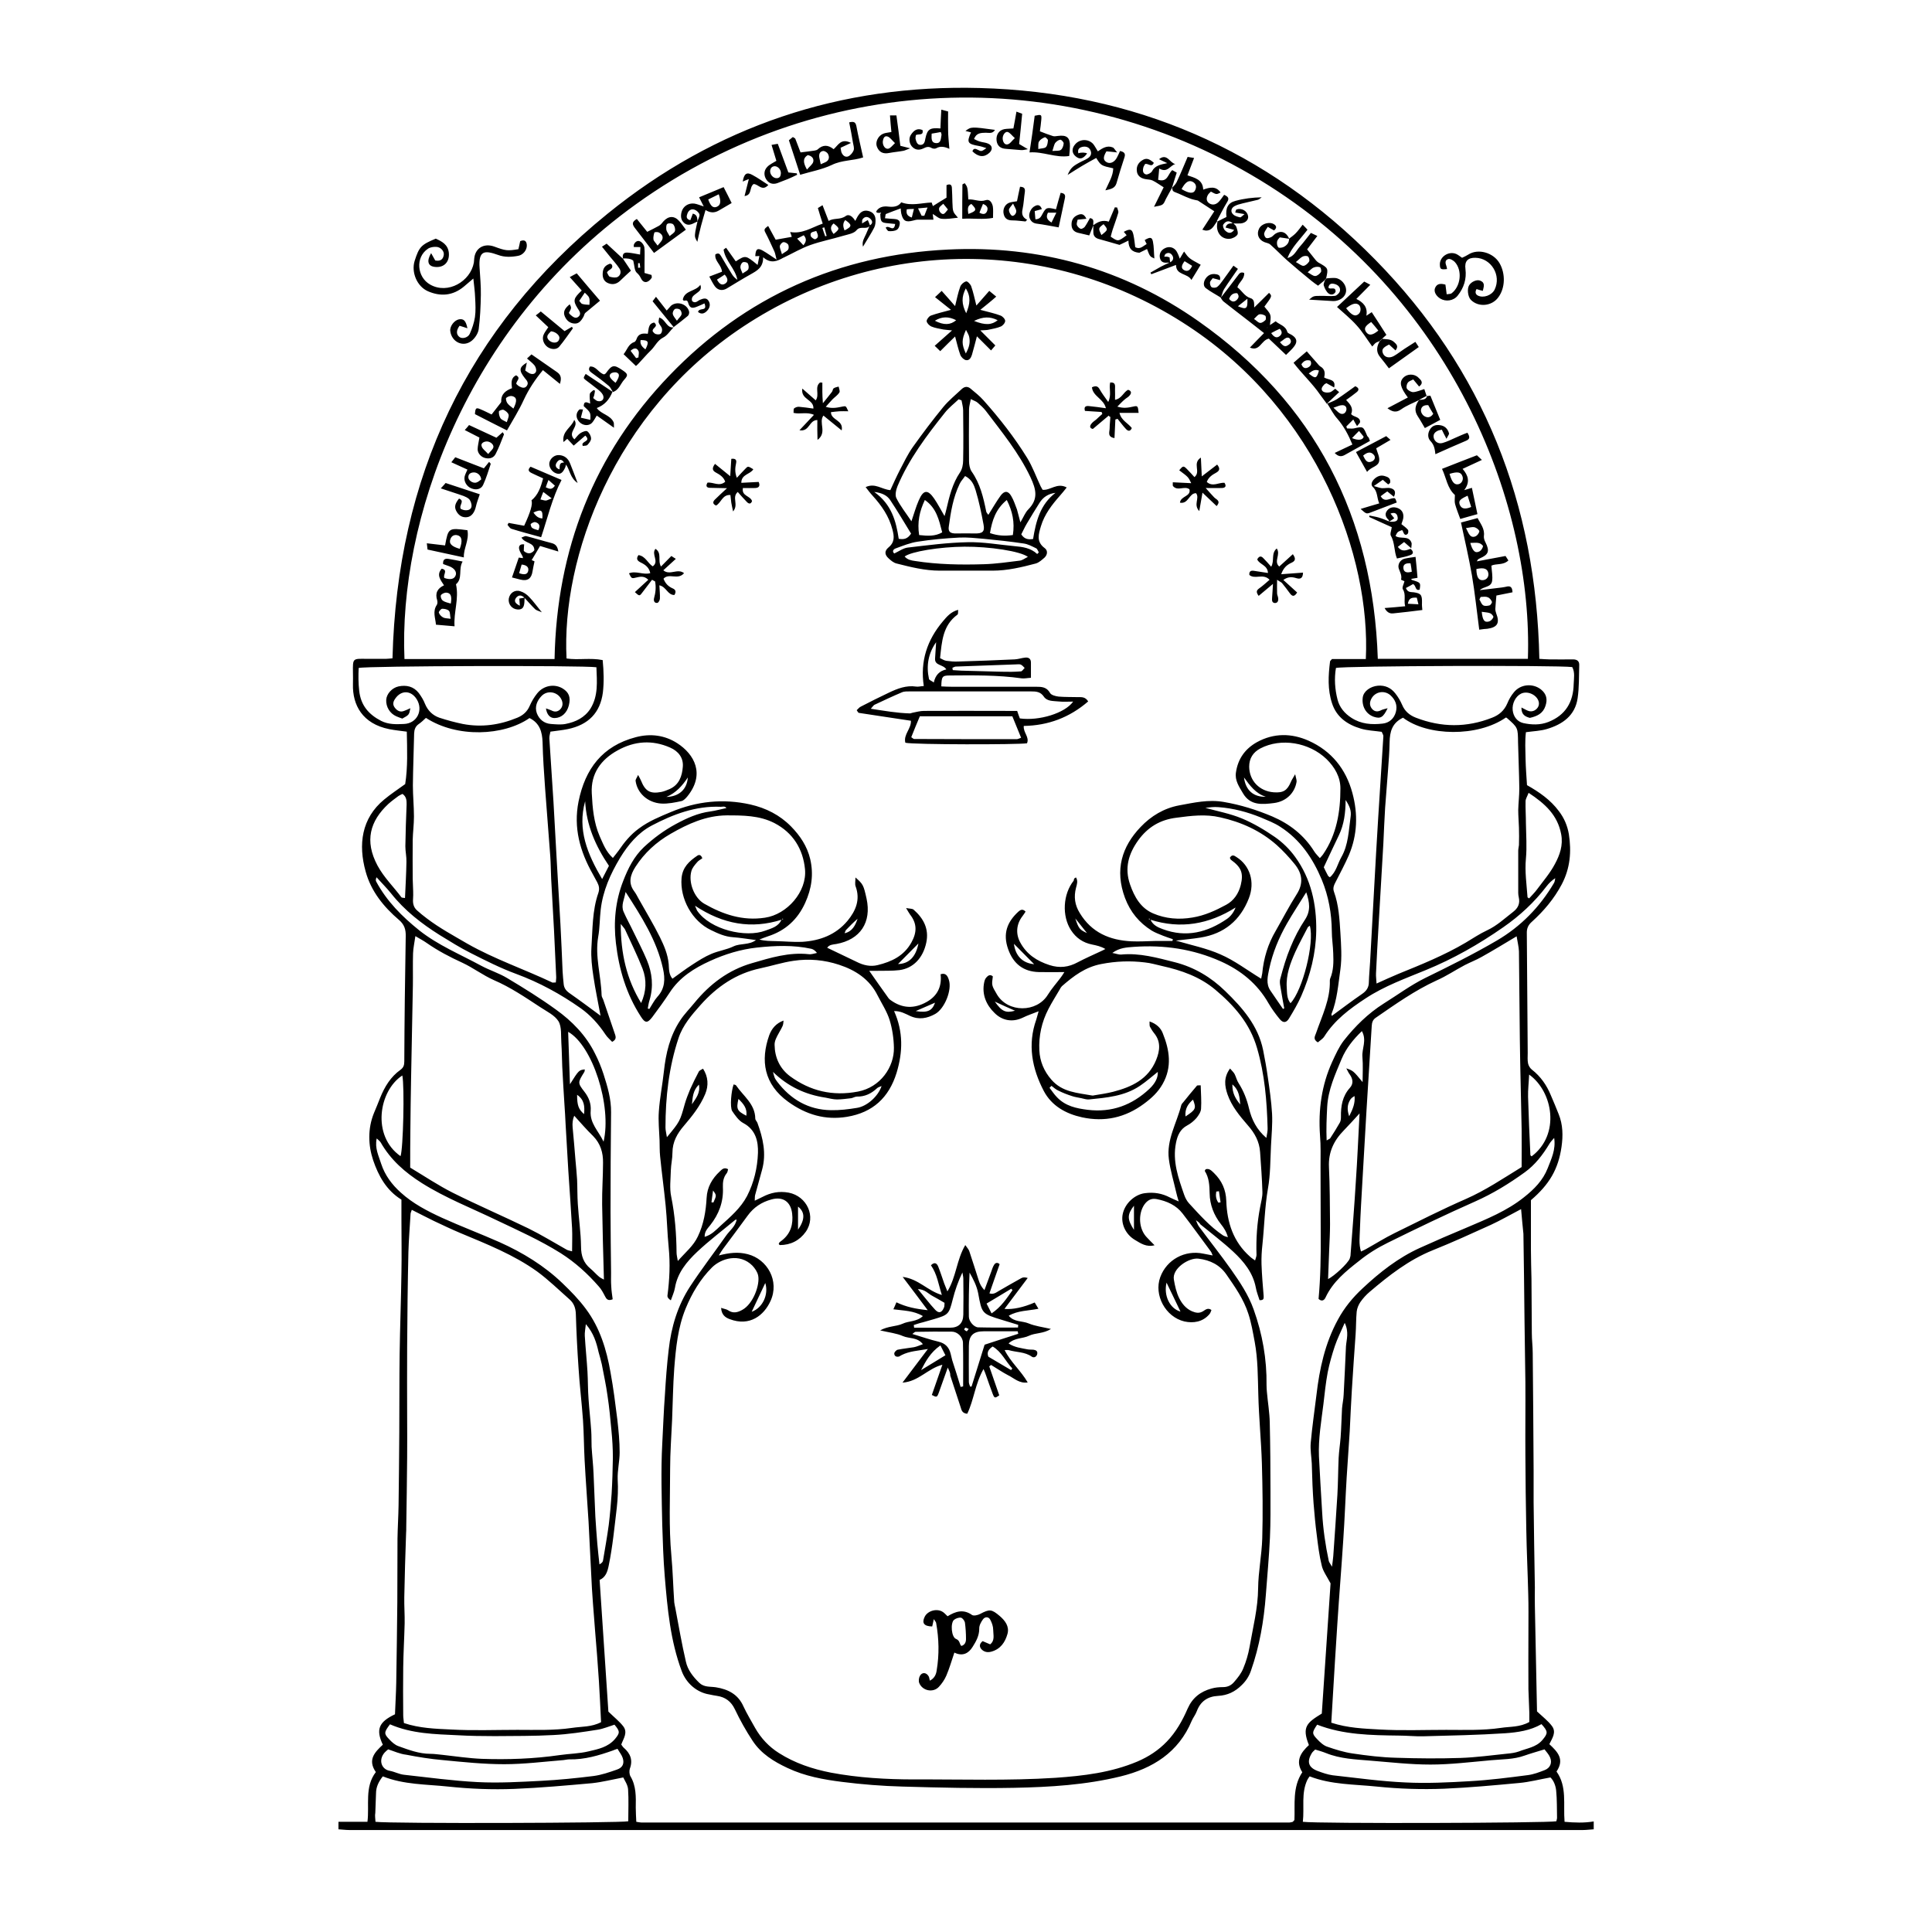<?xml version="1.0" encoding="utf-8"?>
<!-- Generator: Adobe Illustrator 25.4.1, SVG Export Plug-In . SVG Version: 6.00 Build 0)  -->
<svg version="1.1" id="Layer_1" xmlns="http://www.w3.org/2000/svg" xmlns:xlink="http://www.w3.org/1999/xlink" x="0px" y="0px"
	 viewBox="0 0 1080 1080" enable-background="new 0 0 1080 1080" xml:space="preserve">
<path d="M189.2,1018.4c5.2,0,10.5,0,16.2,0c1.2-9.3-1.7-19.5,4.7-27.8c-4.8-6.9-0.5-11.2,3.9-15.3c-4-8.5-2.3-12.7,6.8-17
	c0.2-5.8,0.6-11.7,0.7-17.7c0.3-15,0.4-29.9,0.6-44.9c0.1-11.8,0-23.7,0.1-35.6c0.1-6.2,0.5-12.4,0.6-18.6
	c0.2-13.6,0.3-27.2,0.4-40.9c0.1-14.6,0-29.2,0.2-43.8c0.2-15.1,0.8-30.2,1-45.3c0.2-9.8,0-19.7,0-29.5c0-3.8,0-7.6,0-11.4
	c-8.5-5.2-12.9-13.5-15.8-22c-2.8-8.4-3.1-17.6,0.4-26.3c1.2-2.9,2.4-5.7,3.5-8.6c2.5-6.2,5.9-11.8,11.4-15.7
	c1.6-1.2,2.1-2.5,2.1-4.6c0.1-23.3,0.4-46.7,0.8-70c0.1-3.7-0.7-6.5-3.7-9.1c-8.6-7.3-15.7-16.1-18.7-27.1
	c-4.2-15-2.4-29.8,10.4-40.3c3.6-3,7.6-5.6,11.7-8.6c1.5-9.4,1.1-19.4,0.9-29.3c-3.7-0.5-6.8-0.8-9.8-1.4c-15-3-20.6-13.5-20.3-25.1
	c0.1-2.2,0-4.4,0-6.6c-0.1-8.1-0.2-7.7,7.9-7.6c3.5,0,6.9,0,10.4,0c1.2,0,2.5-0.2,3.8-0.3C222,267,260.9,183.3,339.6,119.5
	C400,70.5,470,47.1,547.6,49.2c86.2,2.3,160.6,34.3,221.2,96c60.5,61.6,90,136.3,91.7,223.1c1.8,0.1,3.7,0.3,5.6,0.3
	c4.4,0.1,8.8,0,13.2,0c2.2,0,3.6,0.9,3.5,3.2c-0.2,6.2,0,12.4-0.9,18.5c-1.4,9.7-8.4,14.6-17.1,17.2c-3.6,1.1-7.5,1.2-11.8,1.8
	c-0.6,4.9-0.3,9.9-0.2,15c0.1,4.9,0.5,9.8,0.8,14.6c6.9,3.9,13.1,8.2,17.8,14.5c3,3.9,4.8,8.2,5.6,12.9c1.5,9.7,0.8,19-4,28.1
	c-4.3,8.1-10,14.8-16.6,20.8c-2.2,1.9-3,3.9-2.9,6.6c0.2,22.3,0.3,44.6,0.5,66.8c0,2-0.2,4,0.2,5.9c0.3,1.3,1.1,2.6,2.1,3.4
	c4.9,3.8,8.3,8.7,10.6,14.3c1.5,3.5,3,7,4.4,10.6c2.4,5.9,2.5,12.1,1.6,18.3c-1.8,12.5-6.8,21-17.1,29.8c0,9.2,0,18.7,0,28.1
	c0,5.3,0.2,10.5,0.3,15.8c0.1,10.2,0.1,20.4,0.2,30.6c0,3.6,0.5,7.3,0.5,10.9c0.2,21.9,0.4,43.8,0.5,65.6c0,6,0,11.9,0,17.9
	c0.2,15.9,0.4,31.8,0.7,47.6c0,3.4-0.1,6.9,0,10.3c0.4,20.1,0.8,40.1,1.2,59c3.3,3.1,6.2,5.3,8.3,8.1c2.7,3.5,0.2,6.9-1.4,10.2
	c4.5,4.2,8.7,8.4,4,15.3c6,8.4,3.7,18.2,4.5,28.1c5.6,0.5,10.9,0.7,16.3-0.2c0,1.5,0,2.9,0,4.4c-2,0.1-4,0.4-6,0.4
	c-229.9,0-459.8,0-689.7,0c-2,0-4-0.3-6-0.4C189.2,1021.3,189.2,1019.9,189.2,1018.4z M607.9,521.7l0.2,0.2l-0.3-0.1
	c-2.2-2.8-4.5-5.6-6.7-8.4C603,519.2,603.6,519.8,607.9,521.7z M472.1,521.7c4.4-1,6-4.4,7.3-8.1c-2.3,2-4.4,4.1-6.5,6.3
	c-0.4,0.5-0.5,1.3-0.8,1.9l-0.2,0.1L472.1,521.7z M437,514.1c-17,5.4-32.8,2.6-48.5-7.8c0.8,1.7,0.9,2.3,1.3,2.9
	c7.3,10.5,27,15.2,38.1,11c3.5-1.3,7.3-2.2,9-6.2c0.3,0,0.6-0.1,0.9-0.1c-0.1-0.2-0.2-0.3-0.2-0.5
	C437.4,513.6,437.2,513.9,437,514.1z M643,514.1c-0.2-0.2-0.4-0.5-0.6-0.7c-0.1,0.2-0.2,0.3-0.2,0.5c0.3,0,0.6,0.1,0.9,0.1
	c1.3,3.1,4.1,4.4,6.9,5.4c13.1,4.9,25,1.8,36-5.8c2.1-1.5,3.7-3.7,4.7-6.3C675.8,516.7,660,519.5,643,514.1z M668.2,681.9
	c0-0.1-0.1-0.3-0.1-0.4c0-0.1-0.2,0-0.3-0.1c0.2,0.1,0.4,0.3,0.6,0.4c0.6,1.3,1,2.7,1.8,3.8c6,8.1,12.2,15.9,18,24.1
	c4.9,7,9.7,14.1,12.6,22.3c4.9,13.7,7.4,27.8,7.2,42.3c0,1.3,0.1,2.6,0.2,3.8c0.5,5.8,1.5,11.5,1.6,17.2c0.3,12.8,0.4,25.7,0.4,38.6
	c0,8.6,0.1,17.1-0.3,25.7c-0.5,10.7-1.5,21.4-2.3,32.1c-1.1,14.4-3.5,28.5-8.3,42.2c-1.1,3.2-2.8,5.8-5.2,8.1
	c-3.7,3.7-7.9,5.7-13.1,6c-5.9,0.3-9.9,3-12,8.6c-0.7,1.9-2,3.5-2.8,5.3c-7.4,17.8-21.9,26.7-39.7,31.1c-19.6,4.8-39.6,6-59.6,6.4
	c-20.8,0.4-41.6-0.1-62.4-0.7c-11.3-0.3-22.6-1.2-33.7-2.6c-10.4-1.3-20.9-3.2-30.6-7.8c-7.7-3.6-14.8-8-19.5-15.2
	c-3.7-5.6-7-11.5-9.9-17.6c-2.1-4.4-5.3-6.8-10-7.5c-1.4-0.2-2.9-0.5-4.3-0.8c-7-1.1-12.9-6.3-15.4-13c-6.4-17.1-8-35.1-9.5-53
	c-0.8-9.6-1.1-19.3-1.4-28.9c-0.3-15-0.8-30.1,0-45.1c0.5-9.2,0.8-18.5,1.5-27.7c0.5-8.3,1.1-16.7,2.1-25c1.4-12.6,5-24.7,12-35.4
	c6.3-9.6,13.3-18.7,19.9-28.1c2.1-3.1,5.5-5.4,6.1-9.4c0.2-0.2,0.3-0.4,0.5-0.7c-0.1,0.3-0.2,0.5-0.4,0.8c-0.3,0.1-0.8,0.1-1,0.3
	c-7.1,5.9-14.5,11.5-21.2,17.8c-5.8,5.5-11,11.7-12.4,20.1c-0.4,2.4-1.5,4.6-2.3,7c-1.4-0.9-2-1.8-1.9-2.6c1.2-9,1.6-17.9,0.7-27
	c-0.8-7.8-0.9-15.6-1.7-23.4c-0.9-9.2-2.2-18.4-3.1-27.6c-0.3-2.9-0.2-5.8-0.3-8.8c-0.2-5.4-0.8-10.9-0.4-16.2
	c0.5-7.4,2-14.8,2.8-22.2c1.1-10.3,3.4-20.1,9.2-28.8c2.3-3.5,5.3-6.5,7.9-9.7c8.6-10.5,19-18.4,32.2-22.2c10.3-3,20.6-6.2,31.7-5
	c1.5,0.2,3.1-0.4,4.6-0.7c-1-1.3-2-2-3.1-2.3c-10.1-2.2-20.3-1.8-30.5-0.7c-9.1,1-17.9,3.7-26.2,7.5c-8.8,4-17,9.1-22.5,17.6
	c-3.1,4.7-6.4,9.3-9.8,13.8c-2.7,3.5-4,3.4-6.4-0.4c-8.1-12.5-12.2-26.4-13.9-41c-1.4-11.9-0.3-23.6,4.1-34.8
	c2.7-7,6-13.6,11.6-18.9c5.4-5,11.2-9.3,17.7-12.8c6.1-3.3,12.4-6.2,19.4-7.1c3-0.4,6-1.3,9-1.9c-0.6-0.7-1.1-0.8-1.6-0.8
	c-0.5,0-1.1,0.1-1.6,0.1c-14-0.6-26.6,4.2-38.6,10.5c-7.6,4-13.2,10.7-17.7,18.1c-5.4,9-9.6,18.4-10.8,28.9
	c-0.6,5.1-0.5,10.2-1.4,15.2c-1.9,11,1.6,21.7,1.9,32.6c0,0.9,0.6,1.7,0.9,2.5c2.2,6.6,4.5,13.1,6.7,19.7c0.5,1.6,0.4,2.8-1.7,3.9
	c-1.2-1.3-2.8-2.6-3.8-4.2c-3.8-5.7-8.3-10.7-13.8-14.6c-11.2-7.9-23.1-14.4-36.1-19.2c-8.7-3.2-17-7.4-25.3-11.6
	c-6-3-11.7-6.6-17.4-10.1c-10.2-6.4-19.6-13.7-27.2-23.3c-2.5-3.1-5.4-6-8.1-9c-0.5,1.1-0.5,1.8-0.2,2.4c5.9,11,14.5,19.6,24.1,27.3
	c10.5,8.3,22.9,13.4,34.5,19.7c4.8,2.6,10.1,4.2,14.7,7c9.2,5.5,18.4,11.2,27.1,17.5c9.1,6.5,16.9,14.5,21.9,24.6
	c1.9,3.7,3.5,7.6,4.8,11.6c2.2,6.9,4.3,13.9,4.2,21.3c-0.2,18.5-0.3,37.1-0.3,55.6c0,11.3,0.2,22.6,0.3,34c0,2.6-0.1,5.1,0.1,7.7
	c0.1,2.5,0.5,4.9,0.8,7.2c-2.6,1.1-3.5-0.1-4.3-1.7c-1-1.9-2-3.9-3.5-5.5c-6.2-7.1-13.1-13.4-21.3-18.6c-11.5-7.2-23.8-12.7-36-18.5
	c-13.9-6.7-28.3-12.3-41.5-20.6c-9.5-6-17.5-13-23.1-22.8c-0.5-0.8-1.3-1.3-2.2-2.2c-1.2,5.4,1.1,9.7,2.5,14.2
	c2.1,6.4,6,11.6,10.9,16c6.8,6.2,14.9,10.4,23.2,14.2c10.6,4.8,21.5,8.9,32.1,13.6c12.9,5.8,24.9,13.1,35.1,22.9
	c4.7,4.5,9.3,9.2,13.2,14.5c7.8,10.5,11.5,22.7,13.7,35.4c1.6,8.7,2.7,17.5,3.8,26.3c0.7,6.1,1.3,12.3,1.3,18.4
	c0,5-1.3,10.1-1.1,15.1c0.3,5.3,0.1,10.5-0.5,15.8c-1.3,10.8-2.3,21.6-4.5,32.3c-0.7,3.5-1.7,6.6-5.1,8.1
	c1.7,25.3,3.3,50.2,4.9,73.6c3.5,3.4,6.2,5.5,8.3,8.2c2.7,3.5,0.1,6.9-1.1,10.2c0.5,0.7,0.9,1.4,1.4,1.8c3.7,3.2,5.2,6.9,3.4,11.7
	c-0.4,1.2-0.3,3.1,0.3,4.2c3.3,5.5,3.1,11.5,3,17.6c0,2.6,0.2,5.3,0.3,7.9c1.4,0.2,2.1,0.4,2.8,0.4c120.8,0,241.5,0,362.3,0
	c0.5,0,1.1-0.2,1.6-0.3c0.2,0,0.3-0.1,0.5-0.3c0.1-0.1,0.2-0.3,0.7-0.8c0.4-8.7-1.2-18.3,4.4-26.7c-4.1-6.4-0.7-11.1,3.7-15.2
	c-4.1-10.2-1.1-12.5,7.2-17.6c1.7-24.8,3.3-49.6,4.9-72.8c-2.2-4.1-4.2-6.8-4.9-9.8c-1.4-5.6-2.1-11.4-2.8-17.1
	c-0.8-5.9-1.3-11.9-1.8-17.8c-0.3-3.4-0.4-6.9-0.6-10.3c-0.2-4-0.2-8-0.4-12c-0.2-3.8-0.9-7.6-0.6-11.4c0.8-9,2.1-17.9,3.2-26.8
	c1.7-14.7,4.8-29,12-42.2c3.6-6.7,8.4-12.5,13.8-17.5c9.6-9,19.9-17.1,32-22.6c8.8-4,17.6-7.8,26.5-11.5c11-4.7,22.2-9.2,31.7-16.8
	c5.7-4.5,10.6-9.4,13.3-16.3c2-5.2,4.6-10.3,3.6-16.9c-1.2,1.4-2,2.2-2.6,3.2c-3.7,6.2-8.1,11.9-13.8,16
	c-8.7,6.3-17.8,11.9-27.7,16.3c-16.5,7.3-32.7,15.1-48.9,23.1c-5.7,2.8-11.2,6.2-16.1,10.2c-7.3,5.7-14.6,11.6-18.7,20.4
	c-0.8,1.8-2.3,2.3-3.9,0.8c1.1-12,1.3-24,1.2-36c-0.1-12.5,0-25.1-0.1-37.6c0-6,0.2-12-0.3-17.9c-1-14.2,0.9-28,6.8-41
	c1.9-4.1,3.8-8.4,6.5-11.9c6.3-8,13.6-15.2,22.3-20.7c7.7-4.8,15.1-10.3,23.2-14.3c13.5-6.6,27-13.3,40-20.9
	c13.5-7.9,24.1-18.8,32-32.2c0.5-0.8,0.5-1.8,0.7-2.7c-2.1,1.4-3.6,2.9-4.9,4.6c-6.8,8.9-14.9,16.4-24.1,22.8
	c-13.6,9.5-28,17.7-43.4,24c-11.4,4.7-23.1,8.9-33.6,15.8c-9,5.9-17.3,12.1-23.1,21.3c-0.9,1.4-2.5,2.3-3.6,3.3
	c-3-1.8-1.5-3.6-1-5.2c3.3-9.6,8-18.8,7.7-29.4c0-0.4,0.1-0.7,0.2-1.1c1.9-4.5,1.9-9.3,1.7-14c-0.1-4.2-0.8-8.4-0.8-12.5
	c-0.1-9.9-1.8-19.5-5.6-28.7c-5-12-12.1-22.5-23.2-29.6c-3.3-2.2-7.1-3.6-10.8-5.2c-7.6-3.1-15.5-5.2-23.7-5.8
	c-1.3-0.1-2.6-0.1-3.8,0c-1.3,0.1-2.5,0.3-3.6,0.4c6.9,1.9,13.9,3.2,20.4,5.9c6.5,2.7,12.7,6.4,18.5,10.4c4.3,3,8.2,6.8,11.3,11.1
	c8.9,12.2,12,26.5,11.8,41.3c-0.2,12.6-3.3,24.9-8.4,36.5c-1.9,4.3-4.3,8.4-6.8,12.5c-1.5,2.5-3.3,2.7-5.2,0.4
	c-2.3-2.8-4.5-5.8-6.3-8.9c-6.2-10.9-15.5-18.4-26.7-23.4c-15.4-6.9-31.8-9.3-48.6-8.1c-3.8,0.3-7.9,0.4-12,3.4
	c2.2,0.4,3.6,1,4.9,0.9c10.4-1,20.2,1.8,30.1,4.3c10.9,2.8,20.2,8.4,28.1,16.1c9.6,9.3,18.4,19.3,21.2,33c1,5,1.9,10,2.6,15
	c1,6.8,2,13.7,2.4,20.6c0.3,5.9-0.3,11.9-0.6,17.9c-0.4,8-0.3,16.1-1.7,23.9c-1.8,10.4-2,21-3.1,31.4c-0.4,3.6-0.6,7.2-0.5,10.9
	c0.2,5.9,0.7,11.8,1.2,17.8c0.1,1.6-0.1,2.4-2.3,2.3c-0.7-2.3-1.7-4.7-2.1-7.1c-1.6-8.3-6.7-14.5-12.6-20
	c-5.8-5.4-12.2-10.2-18.4-15.3C670.6,683.5,669.4,682.7,668.2,681.9z M601.5,490.5c1.2,2,0.5,3.9,0,5.8c-1.3,5-0.7,9.6,2.1,14.1
	c6.6,10.9,16.7,15.2,28.9,15.8c4.5,0.2,9-0.1,13.5-0.2c3.1,0,6.3,0,9.4,0c0.1-0.3,0.2-0.7,0.2-1c-1.8-0.6-3.6-1.2-5.4-1.9
	c-2.2-0.9-4.4-1.7-6.4-2.9c-7-4.4-11.9-10.3-14.9-18.2c-5.9-15.8-1.7-28.8,8.7-39.7c5.8-6.1,13-10.5,21.6-12.1
	c8.2-1.5,16.3-3.4,24.9-1.9c9.4,1.6,18.3,4.4,27.1,8.1c9.8,4.2,17.8,10.5,23.5,19.6c0.8,1.3,2,2.4,3.1,3.7c0.9-1,1.4-1.5,1.8-2.1
	c7.6-11.1,9.7-23.8,9.7-36.9c0-6.3-3.1-11.8-7.8-16.4c-9.7-9.3-25.4-12-37-5.9c-4.1,2.2-6.2,5.6-6.2,10.2
	c0.1,7.9,5.8,13.7,13.7,14.3c5.4,0.4,7.6-1,9.7-6c0.4-1,1.1-1.9,2.3-4.1c0.5,2.3,0.9,3.3,0.8,4.2c-1,6.2-5.7,11-12.6,11.9
	c-6.4,0.8-13.3,1.6-17.4-5.5c-2.1-3.6-4.6-7.1-3.9-11.6c1.1-7.6,5.1-13.2,11.7-16.9c9.4-5.2,19.4-5.1,29-0.8
	c12.7,5.7,20.8,15.8,24.4,29.2c3.2,11.8,2.8,23.5-2,34.8c-2.1,4.8-4.6,9.5-7,14.2c-1,2-2.2,3.8-1.3,6.2c2.7,7.5,3.1,15.3,3.6,23.1
	c0.4,6.7,0.9,13.6,0,20.2c-1.2,8.4-1.8,17.1-5,25.1c-0.1,0.3,0.2,0.9,0.2,1c5.6-4.1,11.1-8.3,16.8-12.2c2.5-1.7,3.9-3.6,3.9-6.7
	c0.1-3.8,0.5-7.6,0.7-11.4c0.8-14,1.5-27.9,2.3-41.9c0.7-12.7,1.4-25.5,2.2-38.2c0.9-15.3,2-30.5,2.9-45.8c0.1-0.9-0.7-1.9-0.9-2.6
	c-4.2-0.6-8.1-0.7-11.7-1.8c-7.5-2.2-13.6-6.4-16.1-14.2c-2.5-7.6-2.1-15.4-1.1-23.3c0-0.3,0.4-0.6,1.1-1.4c6,0,12.5,0,18.9,0
	c2.8-57.1-26.6-138.2-99.1-186c-76.8-50.7-173.4-49.7-248.7,0c-73.1,48.3-101.9,129.7-99,185.7c6.5,1,13.3-0.5,20.2,0.9
	c0.6,6.3,0.8,12.3,0.1,18.2c-1.5,11.2-8,18-19.7,20.4c-3,0.6-6.1,0.9-9.6,1.4c-0.2,1.2-0.7,2.5-0.6,3.9c0.7,11.8,1.6,23.6,2.3,35.4
	c0.6,10.1,1.1,20.3,1.7,30.5c0.7,12.7,1.5,25.4,2.2,38.1c0.5,8.7,0.8,17.4,1.2,26.2c0.1,2.3,0.4,4.7,0.6,7c0.2,2.1,1.2,3.6,3,4.9
	c6,4.2,11.9,8.6,17.6,12.8c-1.3-7.2-2.9-14.6-4-22.1c-0.8-5.2-1.4-10.6-1.1-15.8c0.7-10.3,0.4-20.8,3.9-30.8
	c0.7-2.1,0.4-3.9-0.6-5.8c-0.9-1.6-1.7-3.2-2.6-4.8c-7.1-12.6-10.8-25.8-7.9-40.4c3.7-18.3,13.3-31.1,32-36
	c8.3-2.2,16.2-1.1,23.1,3.3c9.8,6.3,15.7,17.4,5.8,29.7c-0.9,1.1-2.1,2.4-3.3,2.7c-3.7,0.8-7.6,1.6-11.3,1.4
	c-7.7-0.5-13.5-5.9-14.4-12.7c-0.1-0.8,0.7-1.7,1.4-3.3c0.8,1.6,1.3,2.3,1.6,3.1c2.4,6,5.1,7.6,11.4,6.4c1.6-0.3,3.1-1,4.6-1.6
	c5.4-2.4,7-7.3,7.4-12.5c0.4-5-2.5-8.7-7.1-10.7c-10-4.4-19.9-3.7-29.4,1.6c-9.3,5.1-15,13-14.4,23.9c0.4,8.1,1.1,16.4,4.4,24
	c1.9,4.2,3.5,8.7,7.4,12.2c1.2-1.6,2.3-2.8,3.2-4.1c3.2-4.7,6.7-9,11.4-12.4c5.5-4.1,11.7-6.6,17.9-9.2c14.4-6,29-7.6,44.3-4.2
	c8.8,2,16.5,5.9,22.8,12.3c5,5.1,9,11,10.7,18.2c2,8.5,0.8,16.6-2.8,24.5c-4.2,9.3-11.1,15.6-20.8,18.7c-1.6,0.5-3.2,1.2-4.8,1.8
	c3.2,0.9,6.2,0.8,9.2,0.9c4.9,0.1,9.8,0.6,14.6,0.4c10-0.6,18.9-3.9,25.5-11.8c4.6-5.6,7.2-11.8,4.5-19.2c-0.5-1.3-0.1-3-0.1-5
	c4.3,3.8,4.5,4.2,6.2,11.8c2.9,13.3-3.5,23-16.9,25.4c-1.8,0.3-3.9,0.3-5.1,2.1c5.7,2.7,11.1,5.3,16.5,7.9c3.7,1.9,7.7,2.8,11.7,1.8
	c7.8-1.9,14.7-5.1,18.9-12.7c3.1-5.6,3.2-10.5-0.8-15.6c-0.6-0.8-1.1-1.8-2.2-3.6c2.1,0.4,3.5,0.3,4.2,0.9
	c5.6,4.9,8.7,10.8,7.1,18.4c-1.8,8.6-7.3,14.4-15,15.4c-4.1,0.5-8.4,0.3-12.6,0.4c-1.4,0-2.8,0-4.3,0c3.7,5.3,7.2,10.3,10.8,15.3
	c0.3,0.4,0.7,0.8,1.2,1.1c6.5,4.7,13.2,4.9,20.1,1c5.9-3.3,8.6-8.5,7.8-15.5c2.9-0.9,3.9,0.9,4.6,3.1c1.9,5.6-2.3,16.1-7.6,19.1
	c-4.5,2.5-9.1,3.4-14.1,1.1c-2.6-1.2-5.3-2.8-8.9-2.7c5.2,11.6,4.9,22.9,1.4,34.5c-4.3,13.9-13.3,22.2-27.7,24.6
	c-12.2,2-22.9-1.2-32.9-8.4c-13.6-9.8-15.6-23.1-10.6-37.2c1.4-3.8,3.9-6.7,8-8.2c-0.2,2.9-0.3,2.8-2.7,7.1c-1.1,2-2.4,4.3-2.3,6.5
	c0.1,7.1,2.9,13.2,8.6,17.5c11.3,8.3,23.8,11.3,38,8.6c12.6-2.4,20.3-13.8,20.1-24.5c-0.1-5.2-0.9-10.6-2.4-15.5
	c-1.5-4.8-4.4-9.2-6.7-13.7c-4.5-9.1-12.4-14.2-21.6-17.2c-8.2-2.7-16.8-3.5-25.4-2.2c-6.3,0.9-12.4,2.9-18.6,4.2
	c-13.6,2.9-24.3,10.3-33.4,20.5c-5,5.6-9.9,11.3-12.3,18.5c-5.4,16.2-7.3,33-7.3,50c0,1.6,0.5,3.3,0.8,5.4c7.3-8.8,7.3-8.9,10-18.6
	c0.8-2.8,1.9-5.5,3-8.2c1.5-3.3,3.1-6.6,4.8-9.8c0.4-0.8,1.5-1.1,2.4-1.7c2.9,4.5,3.2,9.4,1.2,14.2c-2.8,6.7-7.2,12.2-11.8,17.6
	c-3.8,4.4-6.5,9.1-6.5,15.2c0,3.3-0.8,6.5-0.9,9.8c-0.1,4.9-0.8,10,0.2,14.7c2.1,10.4,2.9,20.9,3,31.4c0,1.1,0.3,2.3,0.7,4.6
	c4.4-5,8.7-8.4,11.2-13.7c3.3-6.9,4.5-14.2,4.9-21.6c0.3-6,3.1-10.8,7.4-14.8c1.1-1,2.3-2.5,4.6-1.2c-0.2,0.8-0.3,1.7-0.8,2.3
	c-1.9,2.3-2.2,5.1-2.1,7.8c0.4,8.1-2.2,15-7.1,21.2c-1.4,1.8-3.2,3.4-3.1,6.5c3.9-1.1,6.4-3.9,8.9-6.2c5.5-5,11.2-9.8,14.8-16.6
	c3.9-7.6,5.8-15.8,6.1-24.1c0.2-6.4-1.2-13-8.2-16.7c-2.5-1.3-4.5-4.2-6.2-6.7c-1.4-2.3-0.5-11.4,0.8-14.9c0.5,0.2,1.2,0.2,1.4,0.6
	c4,5.9,10.6,10.3,10.7,18.5c0,0.8,0.9,1.6,1.2,2.4c3.1,8.5,5.1,17.1,2.6,26.2c-1.3,4.7-2.6,9.5-3.9,14.2c-0.2,0.8-0.1,1.7-0.2,3.1
	c1.8-0.9,3.1-1.5,4.3-2.1c4.6-2.4,9.3-3.4,14.7-2.4c10.2,2,15.5,13.4,9.5,21.9c-3.4,4.8-8.4,7.4-14.5,7.4c-0.2,0-0.4-0.5-0.6-0.7
	c0.2-0.3,0.3-0.7,0.5-0.9c0.4-0.4,0.9-0.6,1.3-1c5-3.9,6.4-9.2,5.7-15.1c-0.8-6.6-5.2-9.6-11.6-7.8c-5.5,1.5-9.9,4.4-13.3,9.1
	c-4.5,6.2-9.1,12.3-13.7,18.5c-0.7,0.9-1.3,2-2.4,3.7c5.9-1.5,10.8-2.1,16.2-0.7c10.9,2.8,17.9,14.9,12.7,26.2
	c-3.6,7.9-11.5,14.4-22.8,10.1c-2.5-0.9-4.6-2.5-4.8-6.3c1.7,0.6,3,0.7,4,1.4c2.7,1.8,5.1,1.2,7.7-0.2c6.4-3.4,10.1-14.4,9-19.3
	c-0.4-2-1.8-4-3.2-5.5c-7.2-7.2-17.4-4.1-22.6,1c-6.5,6.5-11.2,14.4-14.7,22.9c-4.4,10.7-5.5,22.2-6.4,33.6
	c-0.7,9.6-0.8,19.2-1.2,28.8c-0.4,9.1-1.1,18.2-1.1,27.2c0,16.2-0.8,32.4,0.7,48.6c0.8,8.7,1,17.4,1.6,26.1c0.1,1.1,0.4,2.1,0.6,3.2
	c1.9,10,3.6,20,5.9,29.9c1,4.7,4,8.5,7.5,11.9c2.7,2.6,6.1,2,9.3,2.5c6.8,1.1,12.4,3.9,15.4,10.7c1.9,4.1,4.3,8,6.5,12
	c3.3,5.8,7.8,10.6,13.4,14.1c8.8,5.6,18.7,8.9,28.9,10.9c15.4,2.9,31.1,3.8,46.8,3.8c26.3-0.1,52.6,0.8,78.8-0.9
	c15.7-1.1,31.1-2.9,45.8-9.1c6.3-2.7,11.8-6.3,16.5-11.2c5.1-5.3,8.7-11.7,11.6-18.4c2.7-6.1,7.2-9.5,13.3-11.2
	c2.1-0.6,4.3-0.8,6.5-0.8c2.7,0,4.7-1.1,6.2-2.9c2-2.3,4-4.8,5.1-7.6c1.6-3.8,2.8-7.9,3.5-11.9c1.9-10.9,4.7-21.7,4.8-32.9
	c0.1-9.2,2-18.4,2.3-27.7c0.4-14,0.2-28.1-0.2-42.1c-0.4-12.8-1.7-25.7-2-38.5c-0.3-9.8-0.2-19.6-2-29.3c-1-5.3-1.9-10.8-3.6-15.9
	c-2.6-8.1-7.5-15-12.2-21.8c-3.7-5.4-9.1-8.1-15.6-8.9c-5.4-0.7-14.9,5.5-13.8,11.7c0.6,3.6,1.4,7.2,3,10.4c1.5,3,3.7,5.8,7.1,7.3
	c2.2,0.9,4,1.3,6.2,0c1.3-0.8,2.7-2.2,4.7-0.7c-0.3,0.7-0.5,1.6-1.1,2.3c-3.7,4.4-9,5.2-14,4.1c-10.6-2.5-17.2-14.8-13.5-24.8
	c3.6-9.8,13.8-15.3,24.1-13.1c1.5,0.3,3.1,0.6,5.2,1c-0.5-1.1-0.7-1.8-1.1-2.3c-5.2-7-10.3-14.1-15.7-21.1c-3.6-4.7-8.8-7-14.5-8.1
	c-3-0.6-5.2,0.6-7,3.2c-3.5,5.3-3,13.6,1.5,18.2c1.3,1.4,2.7,2.8,4.3,4.4c-4.6,1.2-7.8-1.1-11-3c-5.2-3.1-7.9-9-6.8-14.4
	c1.3-6.3,7-11,12.3-11.7c5.2-0.7,9.7,0.1,14.1,2.4c1.3,0.7,2.7,1.2,4.9,2.2c-0.7-2.4-1.1-3.7-1.4-5.1c-1.4-6.2-3.3-12.3-4.1-18.6
	c-1.4-10.7,4.4-20.1,6.9-30c0.2-0.7,0.7-1.3,1.2-1.8c2.5-3.1,5-6.2,7.6-9.2c0.2-0.3,1-0.1,2.1-0.2c0.1,4.5,0.5,8.8,0.2,13.1
	c-0.1,1.8-1.4,3.7-2.6,5.2c-1.4,1.6-3.2,3.1-5.1,4.1c-4,2.1-5.5,5.7-6.3,9.7c-2.1,10.3,1.3,19.7,4.6,29.2c0.6,1.7,1.5,3.4,2.7,4.7
	c5.9,6.4,11.7,13,19,17.9c0.8,0.5,1.8,0.7,2.7,1c-0.8-3-2.2-5.2-3.9-7.3c-4-5.1-6.2-10.9-6.3-17.2c-0.1-4.5-0.3-8.7-2.7-12.5
	c-0.1-0.2,0.3-0.6,0.5-1c2.1-0.6,3.3,0.9,4.6,2.1c4.4,4.3,6.7,9.3,6.9,15.6c0.4,12,3.9,22.9,13.3,31.2c0.7,0.7,1.6,1.2,2.8,2.1
	c0.4-1.4,0.8-2.3,0.8-3.1c-0.3-8.9,0.3-17.8,2-26.6c0.5-2.9,1.4-5.8,1.3-8.6c-0.2-7.4-0.8-14.9-1.3-22.3c-0.4-5.9-3-10.6-6.9-15
	c-4.5-5.2-9-10.6-11.3-17.2c-1.6-4.7-2.3-9.4,1.4-14.5c1.2,1.4,2.1,2.2,2.6,3.2c0.8,1.6,1.2,3.5,2.2,5c2.8,4.4,4.6,9,5.8,14.1
	c1.5,6.3,4.3,11.9,9.7,16.5c0.3-2,0.8-3.8,0.7-5.5c-0.4-15.1-1.6-30-5.9-44.7c-4-13.9-12.9-23.9-23.4-32.7
	c-8.6-7.2-18.9-10.8-29.7-13.2c-3.2-0.7-6.4-1.7-9.6-2c-8.2-1-16.2-0.7-24.4,0.9c-8.9,1.7-15.5,6.7-22,12.4
	c-0.5,0.5-0.9,1.2-1.2,1.8c-2.1,3.6-4.4,7.2-6.3,10.9c-3.8,7.3-5.5,15.1-5.1,23.2c0.3,6.1,2.6,11.6,6.7,16.3
	c6.1,7.1,14.6,7.4,22.8,8.9c0.3,0.1,0.7,0,1.1-0.1c3.6-0.6,7.2-1.1,10.7-2c10.4-2.7,19.6-7,24-17.8c2.1-5.2,2.7-10.2-1.1-14.9
	c-0.9-1.1-1.7-2.4-2.4-3.7c-0.3-0.7-0.1-1.6-0.2-2.9c3.9,1.3,6.3,3.7,7.4,6.6c3.8,9.4,5.3,18.9-0.1,28.4c-2.6,4.6-6.2,7.9-10.4,11
	c-10.5,7.8-22,10.3-34.6,7.6c-9.1-2-17-6.4-21.4-14.7c-6.6-12.6-9.2-26-4.2-40c0.4-1.3,0.7-2.6,1.3-4.6c-3.5,1.4-6.3,2.3-8.9,3.6
	c-5.9,2.8-11.6,1.5-15.7-2.6c-4.6-4.4-7.3-10.4-5.8-17.3c0.2-0.9,0.5-1.8,1.1-2.5c1-1.2,2.2-2,3.7-0.7c-0.7,5-0.7,5,2.3,10.1
	c6.1,10.3,22.3,10.3,28.5,0.1c2.1-3.4,4.8-6.4,7.2-9.6c0.6-0.8,1.1-1.6,2-3c-5.2,0-9.7,0.1-14.2,0c-8.7-0.2-14.3-4.6-17.2-12.7
	c-3.2-8.9-0.5-15.4,5.7-21.1c1.1-1,2.4-1.7,4,0c-0.5,0.8-1.1,1.7-1.7,2.5c-3.5,4.5-3.9,9.9-1.3,14.7c3.6,6.7,9.3,10.4,16.4,12.7
	c5.6,1.8,10.7,1.2,15.8-1.6c4.2-2.2,8.5-4.1,12.8-6.1c0.9-0.4,1.7-0.8,2.6-1.3c-2.5-1.5-5-2-7.4-2.5c-5.1-1-9-3.7-11.8-8
	c-5.2-8-4.5-20.2,1.5-27.7C600.3,490.9,600.9,490.8,601.5,490.5z M310,368.4c1.2-61.3,21.9-114.5,64.3-158.6
	c42.4-44.1,94.9-67.4,155.7-70.3c50.9-2.5,98.2,10.7,140,40.1c65,45.7,97.6,109.3,100.2,188.7c28.2,0,56.1,0,83.9,0
	c2.8-84.6-40-197.9-144.7-264.5C600.8,35,461.4,38.1,355.6,114.1c-96.3,69.2-132.8,178.5-129.5,254.3
	C253.9,368.4,281.8,368.4,310,368.4z M850.3,675.9c-6.3,3.3-11.5,6.3-16.9,8.8c-10.8,4.9-21.5,9.8-32.5,14.2
	c-13.4,5.4-24.5,14.1-35.3,23.3c-1.9,1.6-3.7,3.6-5.1,5.6c-1.1,1.6-1.9,3.6-2.1,5.4c-0.4,4.2-0.3,8.4-0.6,12.6
	c-0.7,10.4-1.5,20.7-2.1,31.1c-0.5,7.8-0.8,15.5-1.2,23.3c-0.5,8.5-1.2,17.1-1.7,25.6c-0.7,11.6-1.1,23.3-1.9,34.9
	c-1,15.6-2.3,31.2-3.3,46.8c-0.9,14-1.8,28-2.6,42c-0.3,4.5-0.5,8.9-0.8,13.5c9.2,3,18.2,3.3,27,3.8c12.4,0.7,24.8,0.2,37.2,0.2
	c10.2,0,20.4,0.4,30.6-1.1c5.2-0.8,10.6-0.3,15.9-3.3c0-1.6,0-3.4,0-5.2c-0.1-4.4-0.4-8.7-0.5-13.1c-0.1-11.1,0-22.2,0-33.4
	c0-6.5,0.1-13-0.1-19.6c-0.3-12.2-0.9-24.4-1.1-36.6c-0.3-13.7-0.4-27.4-0.5-41.1c-0.1-13.6,0.1-27.3,0-40.9
	c-0.1-11.8-0.4-23.6-0.5-35.4c-0.2-15.9-0.3-31.7-0.6-47.6C851.2,685.4,850.7,681.1,850.3,675.9z M230.2,676.3
	c-0.3,1-0.7,1.7-0.7,2.3c-0.4,7.1-1,14.2-1.2,21.3c-0.4,17.7-0.6,35.3-0.7,53c-0.1,13.1,0,26.2,0,39.3c0,7.5,0.1,14.9,0,22.4
	c-0.1,13-0.3,25.9-0.5,38.9c0,1.3,0,2.6-0.1,3.8c-0.4,11.8-0.8,23.7-1,35.5c-0.1,4.9,0.3,9.8,0.2,14.7c-0.2,8.2-0.7,16.4-0.8,24.6
	c-0.1,8.9-0.1,17.9,0,26.8c0,1.4,0.3,2.8,0.4,4.3c8.7,2.9,17.5,3.2,26.2,3.6c12.4,0.7,24.8,0.2,37.2,0.2c10.2,0,20.4,0.4,30.6-1.1
	c5.3-0.8,10.9-0.4,16.2-3.2c-0.4-7.6-0.7-15.3-1.2-22.9c-0.6-9.6-1.4-19.2-2.2-28.9c-0.2-2.2-0.3-4.3-0.5-6.5
	c-0.4-5.4-0.9-10.9-1.2-16.3c-0.7-12.5-1.2-25.1-1.9-37.6c-0.7-11.5-1.6-22.9-2.2-34.3c-0.4-7.4-0.4-14.9-0.9-22.3
	c-0.7-9.8-1.9-19.5-2.5-29.3c-0.7-10-1.2-20-1.5-30c-0.1-3.4-1.1-6.1-3.5-8.2c-6-5.3-11.7-10.9-18.1-15.6
	c-13.1-9.4-28.1-15.3-42.9-21.5c-5-2.1-10-4.5-14.9-6.8C238.4,680.5,234.4,678.4,230.2,676.3z M847.8,523.4
	c-7.2,4.3-13.4,8.1-19.7,11.6c-3,1.7-6.2,2.9-9.3,4.5c-5.3,2.8-10.3,6.2-15.8,8.6c-12.2,5.6-23,13.3-33.9,20.8
	c-1.7,1.1-2.2,2.7-2.3,4.7c-0.9,15.6-2,31.2-2.9,46.8c-0.8,13.3-1.5,26.5-2.3,39.8c-0.5,9.1-1.1,18.2-1.4,27.3
	c-0.1,3.9-0.7,7.9,0.6,12.1c1.1-0.5,2-0.9,2.7-1.3c5.4-3,10.6-6.3,16.1-9c13.2-6.5,26.4-13.2,39.9-19.1
	c10.9-4.8,20.7-11.4,31.1-17.8c0-7.1,0.1-14.2,0-21.2c-0.3-16.7-0.8-33.4-1-50.2c-0.2-16.4-0.3-32.8-0.5-49.2
	C849,529.2,848.3,526.6,847.8,523.4z M229.3,652.7c8,4.8,15.6,9.9,23.7,14c14,7,28.4,13.2,42.4,20c7.3,3.6,14.3,7.9,21.4,11.9
	c0.7,0.4,1.6,0.5,3,0.9c0-4.6,0.2-8.8,0-12.9c-0.6-10.7-1.4-21.4-2.1-32.1c-0.5-8.5-1-17.1-1.5-25.6c-0.2-4-0.4-8-0.7-12
	c-0.4-6.9-0.9-13.8-1.2-20.7c-0.2-4.4-0.2-8.8-0.5-13.1c-0.3-4.1,0.3-9-1.6-12.2c-2.1-3.4-6.6-5.5-10.2-7.9
	c-8.4-5.5-16.6-11.1-25.9-15.1c-6.1-2.7-11.6-6.9-17.6-9.7c-7-3.2-13.7-6.7-20-11.1c-1.7-1.2-3.6-2.2-6.3-3.8
	c-0.5,3.7-1.2,6.6-1.3,9.6c-0.2,6,0,12-0.1,18c-0.3,17.3-0.7,34.5-1,51.8c-0.2,9.7-0.3,19.3-0.4,29
	C229.3,638.6,229.3,645.5,229.3,652.7z M310.7,549.2c0.1-1.4,0.3-2.5,0.2-3.5c-0.4-8.5-0.8-17.1-1.2-25.6
	c-0.5-9.6-1.1-19.2-1.6-28.9c-0.2-4.2-0.2-8.4-0.5-12.6c-0.9-12.7-2-25.4-2.9-38.1c-0.6-8.5-1.2-17.1-1.4-25.6
	c-0.2-5.8-1.6-10.7-7.3-13.5c-14.4,10-40.5,11.2-57.9-0.1c-1.3,1.2-2.6,2.5-4.1,3.5c-1.8,1.3-2.4,3-2.5,5.2
	c-0.2,9.7-0.6,19.3-0.7,29c0,5.8,0.6,11.6,0.6,17.5c0,4.4-0.6,8.7-0.7,13.1c-0.1,7.2,0,14.4,0,21.6c0,0.9,0.1,1.8,0.1,2.7
	c0.1,2.9,0.3,5.8,0.1,8.6c-0.2,2.5,0.3,4.7,2.2,6.4c1.8,1.6,3.6,3.1,5.5,4.5c7.1,5.4,14.9,9.6,22.6,14.1
	c15.3,8.7,31.9,14.3,47.7,21.8C309.3,549.3,309.7,549.2,310.7,549.2z M784.3,401.2c-6.1,2.9-7.4,7.8-7.5,13.7
	c-0.1,5.3-0.5,10.5-0.9,15.8c-0.5,6.9-1.1,13.8-1.6,20.7c-0.4,6.7-0.7,13.5-1,20.2c-0.9,15.5-1.8,30.9-2.7,46.3
	c-0.5,8.7-1,17.4-1.4,26.2c-0.1,1.7,0.2,3.4,0.3,5.7c4.5-2,8.3-3.8,12.2-5.4c12.8-5.2,25.7-10.4,37.7-17.5c3.9-2.3,7.7-4.9,11.8-6.8
	c5.6-2.6,9.9-6.7,14.7-10.4c2.7-2.1,3.9-4.6,3.1-8.1c-0.4-1.6-0.3-3.3-0.3-4.9c0-7,0-14,0-21.1c0-1.1,0.3-2.2,0.4-3.2
	c0.1-3.3,0.1-6.5,0-9.8c-0.1-3.3-0.4-6.5-0.4-9.8c0.1-4,0.6-8,0.6-12c-0.1-8.6-0.5-17.1-0.7-25.7c-0.1-8.3,0-8.3-6.3-13.8
	c-0.1-0.1-0.3-0.1-0.5-0.2C826,412.1,798,411.6,784.3,401.2z M392.6,479.8c-1,0.7-2.2,1.3-2.9,2.2c-1.3,1.5-2.7,3.1-3.2,4.9
	c-1.8,6.3,1.5,15,7.2,18.3c10.5,6,21.5,9.7,33.9,7.8c12.4-1.8,23.6-14.6,22.4-27.1c-1.1-11.3-6.7-20.4-17.1-25.8
	c-8.4-4.3-17.6-4.3-26.7-4.3c-11.5,0.1-21.6,4.7-31.3,10.3c-8,4.6-14.7,10.7-19.7,18.5c-2.8,4.4-4.2,8.9-0.7,13.6
	c1,1.3,1.7,2.8,2.5,4.2c4,7.2,8.3,14.2,11.9,21.5c2.3,4.7,4.4,9.5,4.9,15c0.2,2.6,0,5.8,2.1,8.2c3.8-2.7,7.3-5.4,10.9-7.7
	c3.5-2.3,7.1-4.6,10.9-6.2c4-1.7,8.5-2.3,12.4-4.2c3.9-1.8,8.6-0.6,12.5-3.5c-4.7-0.6-8.8-1.3-12.9-1.6c-4.5-0.3-8.4-2.1-12.3-4
	c-10.5-5-17.4-17.5-16.4-29.1c0.6-6.1,4.3-9.4,8.7-12.4C390.9,477.5,392,478,392.6,479.8z M705,547.1c0.2-1.3,0.5-2.2,0.6-3
	c0.8-8.5,3.2-16.4,7.5-23.7c3.9-6.8,7.5-13.8,11.7-20.4c4-6.2,3.2-11.7-1.1-17c-3.1-3.8-6.4-7.4-10.1-10.7
	c-9.1-8-19.8-12.8-31.5-15.4c-8.1-1.9-16.2-0.9-24.4,0.2c-9.2,1.1-16.1,5.3-21.4,12.6c-5.4,7.5-7.8,15.5-4.6,24.7
	c2.4,6.9,5.9,13.2,12.9,16.2c7,3,14.4,3.6,22,2.3c6.8-1.1,12.9-3.9,18.8-7.1c4.3-2.3,7-6.3,8.2-11.1c1.6-6.6,0.3-9.9-5.4-14
	c-0.4-0.3-0.5-0.8-0.7-1.2c1.2-2,2.4-1.3,3.7-0.4c7.5,4.7,10.5,13.9,6.9,23.1c-4.8,12.3-13.8,19.8-27,21.9
	c-4.3,0.7-8.7,1.1-13.8,1.7c8.8,2.6,17.3,4.3,24.9,7.7C690.1,536.9,697.1,542.3,705,547.1z M333.4,373c-7.5-1.1-128.6-0.8-132.9,0.4
	c-0.2,4.2-0.2,8.4,0.3,12.8c0.9,8.1,5.3,13.2,12.3,16.8c4.2,2.1,8.5,1.9,12.8,1.7c7.2-0.3,10.9-7.7,7-13.9c-3.2-5-8.7-5.1-12-0.2
	c-1.2,1.7-1.5,3.3-0.2,5c1.3,1.7,3,2.7,5.2,1.8c1.1-0.4,2.2-0.9,3.5-1.5c-0.7,3.7-0.7,3.7-4.5,5.8c-1.1-0.4-2.3-0.8-3.4-1.3
	c-3.6-1.6-5.8-5.3-5.6-9.2c0.2-3.3,3.2-6.7,6.9-7.5c4.4-0.9,8.4,0,11.3,3.7c1.4,1.9,2.7,4,3.5,6.1c1.6,3.8,4.3,6.4,8,7.7
	c4.3,1.4,8.7,2.6,13.1,3.5c10.5,2,20.6,0.6,30.5-3.5c3.1-1.3,5.5-3.3,6.9-6.6c1.1-2.5,2.5-4.9,4.2-7c3.6-4.5,9.7-5.5,14.3-2.7
	c3.5,2.2,4.5,4.9,3.4,9.4c-1.1,4.3-4.1,7-7.9,7.1c-2.5,0.1-4.4-1.8-4.9-5.4c1.1,0.4,2.1,0.7,3,1.1c1.8,1,3.5,0.9,5-0.6
	c1.5-1.6,1.6-3.6,0.6-5.6c-2.1-4.2-7.8-5.3-11.1-1.8c-2.5,2.6-3.9,6-2.6,9.6c1.3,3.4,4,5.7,7.8,6c2.7,0.2,5.6,0.5,8.2,0
	c5.7-1.1,10.7-3.5,14-8.6C334.5,388.9,333.7,381.1,333.4,373z M850.5,395.5c1.9,0.9,3,1.7,4.2,2c3.1,0.8,6.1-2,5.5-5
	c-0.8-4-6.3-6.6-10-4.7c-3,1.5-5,5.5-4.6,9.2c0.4,3.7,2.6,6.4,5.9,7.2c4.6,1,9.4,1.2,14-0.6c9.7-3.8,14-11.2,14.2-21.2
	c0.1-3.2,0.8-6.5-0.8-9.5c-8.2-1.1-128.1-0.7-132.1,0.5c-1,5.9-0.6,11.9,0.9,17.7c1.1,4.3,3.9,7.7,7.8,10.2
	c5.4,3.5,11.3,3.9,17.4,3.2c3.7-0.4,6.4-2.8,7.4-6.5c1-3.7-0.3-6.9-3.1-9.4c-3.5-3-8.7-1.9-10.7,2.2c-1,2-0.9,3.9,0.6,5.6
	c1.4,1.5,3.1,1.6,5,0.6c0.9-0.5,2-0.6,3.6-1.1c-2.5,5.2-4,6-7.7,4.8c-4.4-1.5-6.9-5.9-6.2-10.9c0.5-3.4,4.2-6.1,8.5-6.5
	c4-0.3,7.2,1.2,9.6,4.2c1.6,2,2.9,4.2,3.9,6.5c1.5,3.6,4.1,5.8,7.7,7.2c14.2,5.5,28.4,5.6,42.6,0c3.9-1.5,6.8-4,8.5-8
	c0.9-2.2,2.1-4.3,3.6-6.1c3.7-4.7,10.6-5.3,15.2-1.7c3.1,2.5,3.8,5.5,2.5,9.3c-1.4,4.2-4.7,5.7-8.7,6.6
	C852.7,400.6,850.4,399.6,850.5,395.5z M209.9,1018.4c8.7,1.1,137.3,0.7,141.3-0.3c0-6,0.3-12-0.1-17.9c-0.2-2.5-1.9-4.9-2.7-6.6
	c-6.3,1.2-11.8,2.6-17.3,3.2c-14.5,1.3-29,2.6-43.5,3.2c-12.4,0.5-24.8,0-37.1-1.3c-12.2-1.3-24.7-1-36.5-5.7
	c-2.3,2.9-3.8,5.9-3.8,9.5c-0.1,3.6-0.3,7.3-0.4,10.9C209.5,1014.9,209.8,1016.5,209.9,1018.4z M728.3,1018.4
	c8.3,1.1,137.4,0.7,141.7-0.3c0.1-0.6,0.4-1.3,0.4-1.9c-0.1-5.1,0-10.2-0.5-15.3c-0.3-2.8-1.4-5.6-3.2-7.3
	c-6.2,1.1-11.8,2.6-17.5,3.1c-13.9,1.3-27.9,2.6-41.9,3.2c-12.6,0.5-25.1,0.1-37.7-1.2c-12.6-1.3-25.4-1-37.5-5.7
	c-0.6,0.8-1,1.4-1.3,2C727.3,1002.4,729.2,1010.3,728.3,1018.4z M218,963.9c-3.3,4.4-3.5,5.2-0.5,8.3c1.5,1.6,3.2,3.2,5.2,3.9
	c5.8,2.1,11.6,4.3,17.9,4.3c2.3,0,4.7,0.4,7,0.6c7.2,0.8,14.5,1.9,21.7,2.2c14.6,0.5,29.1,0,43.6-2.1c5.4-0.8,10.9-0.8,16.2-2.1
	c5.2-1.2,10.7-2.3,14.6-6.8c2.9-3.5,3-4.3-0.2-8.1c-3.2,1-6.2,2.3-9.3,2.8c-8.3,1.3-16.6,2.6-24.9,3c-10.9,0.6-21.9,0.5-32.8,0.6
	c-6.9,0-13.9-0.1-20.8-0.5C243,969.4,230.2,969.2,218,963.9z M861.7,963.8c-6.2,3.6-13.3,4.6-20.3,5.1c-15.3,1-30.6,1.3-45.9,1.7
	c-4.5,0.1-9.1-0.4-13.7-0.4c-15.4-0.2-30.9-0.4-45.5-6.1c-2.9,4.3-3,5,0,8.1c1.6,1.7,3.5,3.5,5.6,4.2c4.6,1.6,9.4,3.1,14.2,3.8
	c8.1,1.2,16.3,2.2,24.4,2.4c12,0.4,24,0.5,36,0.1c8.7-0.3,17.4-1.5,26.1-2.4c2.2-0.2,4.4-0.5,6.4-1.2c4.5-1.8,9.6-2.3,13.1-6.3
	C865.4,968.9,865.5,968,861.7,963.8z M217,977.9c-0.7,0.6-1.4,1.1-2,1.8c-3.6,4.1-1.8,9.4,2.9,10.2c2.7,0.5,5.2,1.9,7.9,2.2
	c13.7,1.5,27.4,3.4,41.2,4.1c11.8,0.6,23.7-0.1,35.5-0.7c9.8-0.5,19.6-1.5,29.3-2.7c4.5-0.6,8.8-2.1,13.1-3.6
	c3.2-1.1,4.2-3.4,3.2-6.5c-0.6-1.8-1.9-3.3-2.9-5.1c-1.2,0.4-1.9,0.6-2.5,0.9c-7.9,2.8-15.9,5.2-24.5,5c-1.1,0-2.2,0.3-3.2,0.4
	c-11.1,0.9-22.1,2.3-33.2,2.3c-11.4,0-22.9-1.2-34.3-2.3c-6.9-0.6-13.7-1.7-20.4-3C223.6,980.5,220.4,979,217,977.9z M863.4,977.9
	c-4.2,1.3-7.8,2.3-11.2,3.5c-6.1,2.2-12.5,2-18.9,2.6c-11.2,1-22.5,2.4-33.7,2.4c-11.2,0-22.5-1.3-33.7-2.2
	c-8.3-0.7-16.7-1-24.6-4.2c-2-0.8-4.1-1.4-6.1-2c-0.8,0.8-1.6,1.4-2,2.2c-2.8,4.7-1.7,7.9,3.4,9.8c2.7,1,5.5,2,8.4,2.4
	c13.5,1.5,27.1,3.4,40.6,4c12,0.6,24,0,36-0.7c10.9-0.6,21.7-2,32.5-3.4c3.2-0.4,6.3-1.6,9.4-2.8c3.1-1.2,4.3-4.1,3-7.1
	C865.8,980.7,864.5,979.4,863.4,977.9z M751.7,739.5c-2.2,5-4.1,8.8-5.5,12.9c-1.6,4.8-3,9.7-4,14.7c-1.1,5.9-1.7,11.8-2.4,17.8
	c-1.2,9.7-2.9,19.4-2.5,29.2c0.5,10.5,1.2,21,1.8,31.5c0.5,9.1,1.8,18.1,3.7,27c0.2,0.8,0.8,1.4,1.8,3.2c0.3-2.8,0.6-4.3,0.7-5.9
	c0.8-11.4,1.6-22.8,2.3-34.2c0.4-6.9,0.4-13.8,0.7-20.7c0.2-3.8,0.8-7.6,1.1-11.4c0.4-5.4,0.5-10.9,0.8-16.3c0.2-2.5,0.8-5,0.9-7.6
	c0.5-9,0.9-18.1,1.3-27.1C752.7,748.7,754.2,744.7,751.7,739.5z M327.5,740.2c-0.3,2.8-0.7,4.7-0.6,6.5c0.4,6.7,1.1,13.4,1.5,20
	c0.3,5.1,0.2,10.2,0.6,15.3c0.4,6,1.1,11.9,1.5,17.9c0.2,2.9,0.1,5.8,0.2,8.8c0.3,5,0.9,10.1,1.1,15.1c0.4,8,0.6,16,1,23.9
	c0.3,5.1,0.7,10.1,1.1,15.2c0.3,3.9,0.8,7.7,1.2,11.6c1.3-0.7,1.9-1.4,2-2.2c1.1-6.6,2.3-13.2,3.2-19.9c0.7-5.8,1.2-11.6,1.6-17.4
	c0.4-6.7,0.6-13.4,0.7-20.2c0-5-0.3-10.1-0.8-15.1c-0.6-6.5-1.2-13-2.2-19.5c-0.8-5.9-2.1-11.8-3.2-17.6c-0.5-2.3-1.2-4.6-1.8-6.8
	C333.4,750.5,331.9,745.3,327.5,740.2z M760,622.4c-2.9,3.2-5.8,6.4-8.8,9.5c-5.6,5.7-8.7,12.2-8.3,20.5c0.5,10.6,0.5,21.3,0.6,31.9
	c0,5-0.3,10-0.5,15c-0.2,5.2-0.4,10.4-0.6,15.7c3.5-1.7,11-8.7,12.1-11.4c0.3-0.8,0.5-1.7,0.5-2.6c1-13.4,2.1-26.8,2.9-40.2
	C758.8,648,759.3,635.2,760,622.4z M321,623.7c-0.9,2.1-1.1,4.2-0.9,6.5c0.6,6.1,1.1,12.3,1.6,18.4c0.3,3.6,0.7,7.2,0.9,10.8
	c0.2,4.5,0.1,9.1,0.4,13.6c0.5,7.9,1.7,15.9,1.8,23.8c0,5.2,1.4,9.2,5.3,12.4c1.7,1.4,3.1,3.1,4.8,4.5c0.7,0.6,1.6,1,2.7,1.6
	c-0.4-14.3-0.8-28.2-1-42c-0.1-7.8,0.5-15.5,0.5-23.3c0.1-5.6-1.4-10.7-5.5-14.9C328,631.6,324.7,627.8,321,623.7z M854.5,443.2
	c-0.8,2.1-1.7,3.4-1.7,4.7c-0.1,4.1,0.2,8.3,0.2,12.4c0.1,6.5,0.6,13.1,0,19.6c-0.7,7.3,0.4,14.5,0.9,21.7c0,0.1,0.3,0.2,0.9,0.6
	c1.4-1.6,3.1-3.2,4.4-5c3.5-4.7,7.3-9.1,10-14.2c2.7-5,4.7-10.5,3.5-16.7C870.7,455.7,863.8,449.3,854.5,443.2z M225,443.8
	c-0.8,0.4-1.6,0.7-2.3,1.2c-1.9,1.4-3.8,2.8-5.6,4.4c-10.3,9.6-13.4,20.7-6.1,34.4c3.6,6.7,9,11.9,13.4,17.8c0.2,0.3,1,0.2,2,0.4
	c0.3-6.8,0.7-13.5,0.8-20.2c0.1-2.9-0.6-5.8-0.6-8.7c0.1-7.8,0.4-15.6,0.7-23.4C227.3,447.6,227.3,445.4,225,443.8z M761.7,604.9
	c0-4.7,0.3-9.4-0.1-14.1c-0.4-4.6,2.6-9.2-0.3-14.4c-4.9,4.7-8.8,9.6-11.3,15.5c-3.6,8.7-7.6,17.2-8.1,26.9
	c-0.3,6.1-0.6,12.2-0.3,18.7c1.1-0.7,1.7-0.8,2-1.2c1.9-2.9,3.7-5.8,5.4-8.8c0.5-0.9,0.6-2.1,0.6-3.2c-0.1-6,0.8-11.5,5-16.2
	c2.1-2.3,1.7-5-0.1-7.5c-0.7-0.9-1.1-1.9-1.9-3.4C756.5,598.6,756.5,598.6,761.7,604.9z M337.4,638.2c4.7-20.1-6.2-53.8-19.8-61.4
	c0.3,9.7,0.7,19.1,1,29.3c5-7.9,5-7.9,8.3-8.3c-0.1,0.5,0,1.1-0.3,1.5c-3.6,5.8-3.8,6,0.1,11c2.5,3.2,3.8,6.7,3.5,10.6
	C329.6,627.9,334.5,632.1,337.4,638.2z M717.2,564c0.2-0.1,0.5-0.2,0.7-0.3c-0.6-3.4-1.3-6.8-1.8-10.1c-0.3-2.1-1-4.5-0.4-6.5
	c1.6-6,3.3-11.9,5.7-17.6c2.2-5.4,4.9-10.6,8.1-15.4c3.3-5,2.6-9.7,0.7-15.3c-3.8,6.2-7.5,11.7-10.8,17.5c-4.5,7.9-8,16.3-9.9,25.3
	c-0.8,4-2,8.3,0.7,12.2C712.5,557.1,714.8,560.6,717.2,564z M362.1,563.8c0.3,0.1,0.6,0.1,0.9,0.2c1.5-2.3,2.7-4.8,4.5-6.8
	c4.3-4.7,4.4-10,3.1-15.8c-3.5-15.8-12-29-20.9-42.8c-0.7,4.1-2.7,7.5-1.1,11.1c1.6,3.7,3.6,7.2,5.3,10.8c2.6,5.4,5.4,10.7,7.7,16.2
	c3,7.2,3.8,14.7,1.5,22.4C362.6,560.6,362.4,562.2,362.1,563.8z M223.9,646.3c1.5-4,2.3-38.9,1-45.1
	C211.8,609.7,207.6,634.9,223.9,646.3z M854.8,600.7c-0.2,4.5-0.7,8.5-0.6,12.4c0.3,10.9,0.8,21.7,1.3,32.6c0,0.1,0.2,0.3,0.3,0.4
	c0.1,0.1,0.3,0.2,0.4,0.3C872.4,634.2,868.1,610.2,854.8,600.7z M587.8,607c-0.4,0.4-0.8,0.7-1.1,1.1c1.4,1.8,2.6,3.7,4.2,5.3
	c4.7,4.9,10.7,6.2,17.2,7c13.4,1.6,24.7-2.6,34.4-11.7c3.5-3.3,4.9-6.5,4.7-9.5c-3.2,2.5-6.4,5.4-10,7.8c-8.6,5.8-18.6,6.6-28.5,7.6
	c-1.4,0.1-2.8-0.4-4.2-0.7c-1.8-0.4-3.6-0.6-5.3-1.2c-2.5-0.8-5.1-1.8-7.5-3C590.3,609.1,589.1,608,587.8,607z M432.1,599.2
	c0.3,1,0.5,2.1,0.9,3.1c0.3,0.8,0.9,1.6,1.4,2.3c7.6,10,17.5,15.8,30.1,16c4.9,0.1,9.8-0.5,14.6-1.3c5.7-0.9,11.9-6.6,13.7-12.2
	c-1.1,0.5-2,0.7-2.5,1.2c-3.2,3-6.8,4.8-11.3,4.7c-1,0-2.1,0.7-3.1,0.9c-2.7,0.3-5.4,0.7-8,0.7c-2.1,0-4.3-0.6-6.4-1
	C450.1,611.9,440.4,607.3,432.1,599.2z M732.2,517.5c-0.5,0.3-1,0.6-1.2,1c-2.3,4.5-4.8,9-6.9,13.6c-2.8,6.3-5.3,12.8-4.8,20
	c0.2,3,0,6.1,2.1,8.7C728.2,553.6,734.9,527,732.2,517.5z M358.4,560.7c2.9-6.4,3.2-12.9,0.8-19.2c-2.9-7.4-6.5-14.6-9.8-21.9
	c-0.4-0.8-1.1-1.4-2.4-3.1C347,533.1,350.3,547.4,358.4,560.7z M743.4,490.4c3.5-2.9,4.3-7.5,6.4-11.2c4-7,4.1-14.9,5.2-22.6
	c0.5-3.4-0.5-5.9-2.8-9.4c0,7.2-0.9,13.7-3.7,19.6c-2.8,5.9-5.6,11.7-8.5,18c0.6,1.3,1.5,3.1,2.4,4.8
	C742.6,489.9,743,490.1,743.4,490.4z M327.1,447.9c-4.4,15.8,1.2,29.4,9.5,43.5c1.6-3.1,2.7-5.3,3.8-7.4
	C332.9,472.9,327.8,461.3,327.1,447.9z M659.9,733.2c-2.6-5.4-5.2-10.9-7.8-16.2C650.4,724.2,653.9,731.5,659.9,733.2z M420.2,733.3
	c6.1-2.2,9.6-9.6,7.6-16.1C425.4,722.3,422.8,727.8,420.2,733.3z M695.4,434.6c0.9,7.2,5.3,11,12.2,10.8
	C701.9,443.6,698.7,439.1,695.4,434.6z M384.5,434.6c-3.1,4.7-6.7,8.7-12,10.9C379.5,445.3,384,441.4,384.5,434.6z M513.4,527.4
	c-3.8,3.8-7.6,7.7-11.4,11.5C508.1,538.8,512,534.9,513.4,527.4z M662.7,624.1c5.8-3.8,6.1-4.5,4.2-9.4
	C664.1,617.1,662.3,619.8,662.7,624.1z M578.1,539c-4-4-7.8-7.9-11.3-11.4C567.6,534.2,571.5,538.4,578.1,539z M412.8,614.3
	c-1.3,5.7-0.8,6.7,4.4,9.4C417.8,619.8,415.8,617.2,412.8,614.3z M446.1,687.4c4.1-5.9,3.8-9.9,0-12.9
	C446.1,678.3,446.1,682.6,446.1,687.4z M633.9,687.5c0-5,0-9.4,0-13.5C630.1,678.9,630,681.5,633.9,687.5z M322.6,612
	c0,5.9,0.8,8.1,3.9,10.8C326.9,618.5,326.7,614.8,322.6,612z M754.2,624c2.2-4.3,3.4-7.5,3-11.3c-1.1,0.6-2,1.3-2.5,2.2
	C753.3,617.3,752.8,619.9,754.2,624z M693.3,617.4c-0.4-3.8-0.4-7.8-4.4-11.2C688.8,611.2,690.8,614.4,693.3,617.4z M386.8,617.3
	c2.1-3.2,4.8-6.2,3.9-11C387.3,609.6,387.2,613.5,386.8,617.3z M511.9,565.2c6.7,1.1,9.2-0.2,10.8-4.7
	C519.5,561.9,516.3,563.3,511.9,565.2z M556.1,559.9c4,5.6,6.1,6.5,11.3,5.1C563.7,563.4,560.4,561.9,556.1,559.9z M397.7,672.1
	c0.4,0,0.7,0.1,1.1,0.1c1.8-4,1.8-4-0.2-6.7C398.3,668,398,670.1,397.7,672.1z M681.4,665.9c-0.5,0.1-1,0.1-1.5,0.2
	c-0.4,2.2-0.2,4.3,1.2,6.2c0.4-0.1,0.8-0.1,1.2-0.2C682,670,681.7,667.9,681.4,665.9z M243.1,149.2c5.1,0.6,8.3-2.8,7.8-7.9
	c-0.5-4.6-3.8-6.3-7.3-7.9c-8.2,3.4-9.3,4.6-11.8,12.4c-2,6.4,1.3,14.3,7.4,17c7.1,3.1,13.9,2.5,20-2.5c1.7-1.4,3.3-2.8,5.4-4.6
	c0.4,3.9,0.9,7.3,1,10.7c0.2,3.6,0.4,7.4-0.1,10.9c-0.5,3.2-1.6,6.4-2.9,9.3c-1,2.2-4.1,2.9-5.6,1.9c-2-1.4-2.1-3.7-0.1-6.4
	c1.4,0.4,2.8,0.9,4.4,1.4c-0.9-4.3-2.1-5.4-4.7-5c-2.6,0.5-5.2,3.8-4.9,6.5c0.7,6.2,7.3,9.4,12.1,5.4c1.8-1.5,3.5-4.1,3.8-6.4
	c0.8-6.3,1.1-12.7,1.2-19.1c0.1-5-0.4-10.1-0.7-15.1c-0.7-9.8,2.7-10,10.3-7.3c3.7,1.4,7.6,1.2,11.3,0.5c2.7-0.5,4.9-3.2,4.8-5.9
	c-0.1-2.4-1.3-3.3-3.7-2.3c-0.3,1.6-0.7,3.1-1,4.5c-6.2,1-7.1,0.9-13.6-1.5c-5.7-2-10.6,0.9-11.1,6.8c-0.1,0.7-0.1,1.5-0.2,2.2
	c-1.9,10.5-14.5,17.9-24.4,12.3c-7.5-4.2-8.4-15.4-1.2-20.1c1.2-0.8,3.1-1.1,4.6-1c2.4,0.1,4.4,2.3,4.2,4.3
	c-0.3,2.6-1.8,3.9-4.8,3.3c-0.6-1.1-1.3-2.3-2.3-4.1C238.3,146.1,239.3,148.8,243.1,149.2z M827.5,156.9c-1.9-0.8-4.9,0.5-6.2,2.5
	c-1.3,2-0.8,6.4,0.9,8.2c4.2,4.3,11.7,3.6,15.3-1.3c4-5.3,4.1-13.3,0.8-19.1c-3.5-6.1-12.1-8.4-17.5-4.9c-1.1,0.7-2.2,1.2-3.5,1.8
	c-1.1-0.7-2.1-1.6-3.2-2.1c-4.3-1.9-9.5,1.6-9.2,6.1c0.1,2.4,0.6,2.7,4,2.3c-0.1-0.5-0.1-1-0.3-1.5c-0.6-1.6-1.1-3.5,1-4.1
	c1-0.3,2.7,0.7,3.6,1.6c4.4,4.7,3.4,13.7-1.8,17.6c-0.6,0.4-1.6,0.3-2.7,0.5c-0.2-2-0.5-3.7-0.7-5.4c-2.6-0.7-4.7-0.7-5.8,1.9
	c-0.8,2,0.5,4.4,2.9,5.9c3.1,1.9,7.5,1.3,9.8-1.7c3.4-4.3,5-9.2,4.3-14.8c-0.6-4.4,1.3-6.4,5.6-6.3c8.8,0.2,14.6,9.8,10.7,17.8
	c-1.6,3.2-6.3,4.9-9.4,3.3c-1.5-0.8-1.5-2.2-0.7-3.6c1.2,0.4,2.3,0.7,3.5,1C829.4,160.3,830.4,158.1,827.5,156.9z M596.3,272.5
	c-1.4,1.7-2.5,3.2-3.8,4.6c-4.5,5.1-8.6,10.4-10.6,17c-1.3,4.4-2.8,8.7,2.1,12.3c1.8,1.3,1.6,3.7-0.1,5.3c-1.5,1.3-3.1,2.8-4.9,3.3
	c-7.9,2.1-15.9,4-24.1,4c-9.9,0-19.7,0-29.6,0c-8.3,0-16.2-2-24.1-4c-1.7-0.4-3.2-1.7-4.5-2.9c-2.2-2-2.4-4.1,0-6.1
	c3.5-2.9,3.2-6.1,2.2-9.9c-1.9-7.5-6.1-13.5-11.2-19.1c-1.3-1.4-2.4-2.9-3.8-4.7c5.3-2.5,9,1.3,13.8,1.7c1.7-3.7,3.4-7.5,5.3-11.2
	c2.3-4.4,4.4-8.8,7.2-12.8c5.5-7.7,11.2-15.3,17.2-22.6c3-3.6,6.7-6.6,10.2-9.9c1.5-1.4,3.2-1.7,4.9-0.3c2.5,2.1,5.1,4.1,7.3,6.6
	c9,10.1,17.3,20.7,24.4,32.2c3,4.9,5,10.5,7.5,15.8c0.3,0.6,0.7,1.2,1.1,2C587.1,274.3,590.9,269.6,596.3,272.5z M537.5,223.8
	c-0.5-0.2-1.1-0.4-1.6-0.6c-2.6,2.5-5.5,4.7-7.7,7.5c-10.2,12.8-20.1,25.9-26.5,41.1c-0.8,2-1.5,5-0.6,6.7c2.2,4.4,5.4,8.4,8.4,12.9
	c1.5-4.3,2.5-8.1,4.1-11.7c2.6-6,5-6.2,8.6-1c2,2.9,3.6,6.1,5.8,9.8c0.5-1.7,0.8-2.7,1-3.7c1.7-7.3,3.4-14.5,7.7-20.8
	c1.2-1.8,1.7-4.4,1.7-6.7c0.2-9.3,0.1-18.6,0-27.9C538.4,227.5,537.8,225.7,537.5,223.8z M570.4,292c1.8-3,2.7-5.5,4.4-7.2
	c5.7-5.8,4.5-11.1,1.2-18.1c-6.5-13.7-15.9-25.1-24.9-37c-1.3-1.7-3-3.2-4.6-4.6c-0.9-0.8-2.1-1.1-3.8-2c-0.4,2.3-1,4-1,5.7
	c-0.1,9.7-0.1,19.3,0,29c0,1.9,0.4,4.2,1.4,5.7c4.8,6.8,6.6,14.5,8.2,22.4c0.1,0.7,0.8,1.3,1.2,1.9c2.4-3.8,4.5-7.5,6.9-10.8
	c2.1-2.8,4.2-2.7,5.9,0.3c1.4,2.3,2.2,5,3.2,7.5C569.1,286.8,569.5,288.8,570.4,292z M574.6,311.3c-4.2-3.2-21.6-5.8-35.5-5.7
	c-13.7,0.1-29.8,2.7-33.4,5.5c1.6,1.8,3.6,2.2,5.8,2.5c12.8,2,25.7,2.2,38.6,1.8c6.7-0.2,13.4-1.2,20-2
	C571.6,313.2,572.9,312.1,574.6,311.3z M539.5,266.1c-1.1,1.6-2.4,2.9-3.1,4.5c-3.6,7.5-4.9,15.5-6,23.6c-0.5,3.1,0.8,4.1,4.3,4
	c3.4,0,6.9-0.1,10.3,0c4.2,0.1,5.6-1,4.8-5c-1.2-6.4-2.5-12.8-4.4-19.1C544.5,271.3,543.4,268.1,539.5,266.1z M579.8,309.7
	c0.3-0.3,0.6-0.6,0.9-0.9c-0.5-0.8-0.8-2-1.5-2.3c-2.3-1.1-4.6-2.4-7.1-2.7c-7.4-1.1-14.8-1.9-22.2-2.6c-4.5-0.4-9.1-0.9-13.6-0.7
	c-7.8,0.4-15.6,1.1-23.3,2.3c-4.2,0.6-8.3,2.3-12.4,3.8c-1.1,0.4-2.1,1.6-0.7,2.8c2.6-1.2,5-3,7.5-3.3c11.2-1.3,22.4-2.8,33.6-3
	c8.7-0.2,17.4,1.4,26.1,2.2C571.7,305.7,576.2,306.3,579.8,309.7z M513.8,299.1c4.7,0.5,8.9,0.8,12.9-1.5c-1.8-7-3.2-13.6-9.7-18.1
	C514,285.8,512.7,291.9,513.8,299.1z M566.2,299.1c1.1-7.2-0.2-13.3-3.4-19.6c-6.3,5.2-8.2,11.5-9.4,18.5
	C557.8,299.5,561.6,299.7,566.2,299.1z M590,275.5c-4,0.5-6.9,2.4-8.9,5.6c-2.4,3.8-4.8,7.7-7.1,11.6c-1.2,2-2.1,4.1-3.1,6
	c1.8,2.8,4,3,6.6,2.6C579.1,291.4,581.5,282,590,275.5z M509.3,298.3c-3.9-6.3-7.6-12.7-11.7-18.8c-1.7-2.5-4.5-4-8.9-4.5
	c9.7,6.9,12.2,16.3,13.7,26.2C505,301.6,507.2,301.5,509.3,298.3z M529.8,764.5c-2,5.4-3.4,9.7-5,14c-1,2.7-1.2,2.7-3.9,1.3
	c1.9-5.4,3.8-10.8,5.9-16.9c-8.2,2.1-13.3,9.4-22.3,10c4.9-6.5,9.2-12.2,14.2-18.8c-5.7,1-10.4,1.2-14.7,3.4
	c-0.5,0.2-0.9,0.6-1.4,0.8c-1.5,0.4-2.7-0.2-2.7-1.7c0-0.7,1.1-1.9,1.9-2.1c3-0.6,6.1-0.9,9.1-1.4c1.6-0.3,3-1,5-1.7
	c-3.1-4-7.6-3-11.1-4.5c-3.6-1.6-7.7-2-12.8-3.2c4.5-2.5,8.9-2.1,12.5-3.7c3.5-1.7,7.9-1,11.4-4.3c-5.2-3.1-10.7-3-16.5-3.8
	c0.8-1.7,1.2-2.7,1.7-3.9c5.4,2.6,10.8,3.7,17.5,4.4c-4.9-6.5-9.1-12.2-14-18.6c8.9,1.1,13.9,7.8,21.9,10.1
	c-1.9-5.9-2.6-11.6-6.1-16.6c2-2,3.3-1.2,4.1,0.8c1.2,3,2.2,6.2,3.3,9.3c0.5,1.3,1,2.6,1.8,4.5c5-8.2,5.1-17.6,10-25.9
	c1.1,1.6,2,2.5,2.3,3.6c1.8,5.4,3.5,10.8,5.2,16.1c0.6,1.9,1.4,3.6,3.2,5.5c1.3-3.4,2.5-6.9,3.8-10.3c0.5-1.4,0.9-2.8,1.7-4
	c0.9-1.3,2.1-1.1,3-0.2c-1.9,5.5-3.8,10.7-5.7,16.3c2.4,0.8,3.9-0.6,5.5-1.5c4.1-2.4,8.2-4.7,12.3-7c0.9-0.5,1.9-0.6,3.6-0.1
	c-4.3,5.7-8.6,11.4-13,17.3c4.8,0.4,10.7-0.9,16.9-3.6c0.5,0.9,1.1,1.9,2.1,3.5c-5.8,1.2-11.4,0.9-16.6,3.9c3,3.7,7.6,2.8,11.1,4.3
	c3.6,1.5,7.7,2,12.5,3.1c-4.3,2.7-8.7,2.1-12.3,3.8c-3.5,1.7-7.9,1-11.4,4.3c3.5,2.3,7.2,2.6,10.6,3.3c1.1,0.2,2.2,0.1,3.3,0.2
	c1.4,0.2,2.5,0.8,2.1,2.5c-0.4,1.5-1.8,2.2-3,1.4c-3.9-2.8-8.7-2.4-13-3.7c-0.5-0.1-1.1,0-2.2,0c3.4,6.8,9.1,11.5,12.9,18.1
	c-4.7,0.7-7.6-2.4-10.9-4c-3.3-1.7-6.4-3.9-9.6-5.8c-0.3,0.3-0.7,0.6-1,0.8c1.9,5.4,3.7,10.7,5.6,16.2c-2.4,1.7-2.7,1.7-3.7-0.9
	c-1.3-3.4-2.5-6.9-3.7-10.3c-0.3-1-0.7-1.9-1.4-3.5c-4.7,8.3-5.4,17.4-9.1,25c-3.1-0.3-3.2-2.3-3.7-3.7c-2-5.9-3.8-11.8-5.8-17.7
	C531.3,767.6,530.8,766.6,529.8,764.5z M510.8,740.7c0.1,0.5,0.1,1,0.2,1.5c6.7,0,13.4,0,20.1,0c4.8,0,7.3-2.5,7.4-7.3
	c0.1-6.7,0.1-13.5,0-20.2c0-1.1-0.4-2.3-0.5-3.4c-2.4,5-4.1,9.9-5.4,15c-2.1,8.3-2.4,8.7-10.5,11.1c-2.1,0.6-4.2,1.2-6.3,1.8
	C514,739.6,512.4,740.2,510.8,740.7z M569.2,745.6c-0.1-0.5-0.2-0.9-0.3-1.4c-6.3,0-12.7,0-19,0c-5.8,0-8.3,2.4-8.3,8.1
	c-0.1,6.7,0,13.5,0,20.2c0,0.9,0.4,1.7,0.7,2.6c0.3,0,0.5,0,0.8,0c2.4-7.8,4.8-15.5,7.3-23.4C556.7,749.6,563,747.6,569.2,745.6z
	 M569.1,742.1c0-0.5,0-1,0.1-1.5c-3.1-0.9-6.1-1.9-9.2-2.8c-11.1-3.4-11.1-3.4-13.2-14.9c-0.8-4.1-2.7-7.8-4.8-11.5
	c-0.4,8.3-0.5,16.4-0.4,24.6c0,2.7,2.9,6,5.3,6C554.3,742.2,561.7,742.1,569.1,742.1z M537,775.3c0.5-0.1,1-0.2,1.4-0.3
	c0-8.1,0.1-16.3-0.1-24.4c-0.1-3.3-3.1-6.2-6.3-6.2c-6.7-0.1-13.4,0-20.2,0.1c-0.4,0-0.7,0.4-1.8,1.2c5.4,1.6,9.9,3.2,14.6,4.3
	c3.8,0.9,5.9,3.1,6.8,6.7c0.3,1.2,0.6,2.5,0.9,3.7C533.9,765.3,535.5,770.3,537,775.3z M566,721.2c-0.2-0.3-0.5-0.5-0.7-0.8
	c-4.4,2.7-8.8,5.3-13.8,8.3c0.9,1.8,1.7,3.4,2.8,5.5C559.8,730.5,562.8,725.7,566,721.2z M528,728.3c-2.6-1.5-4.7-2.8-7-4
	c-2.2-1.2-3.9-3.5-7.9-3.7c3.7,4.4,6.5,8.2,9.7,11.6c2.1,2.2,3.7,1.6,4.9-1.3C528,730.3,527.9,729.5,528,728.3z M554.9,752.7
	c-2.3,1.6-3.4,3.2-2.4,5.7c4.3,2.5,8.5,5,12.7,7.5c0.2-0.3,0.4-0.6,0.7-0.9C562.1,761,559.9,755.6,554.9,752.7z M525.7,752.1
	c-5.6,3.9-8.2,8.8-10.8,13.8c4.4-2.7,8.7-5.3,13.6-8.3C527.6,755.8,526.8,754.3,525.7,752.1z M541.5,742.9c-0.8-0.3-1.3-0.7-1.8-0.7
	c-0.2,0-0.8,0.9-0.7,1c0.3,0.4,0.9,0.8,1.4,1C540.5,744.3,540.9,743.6,541.5,742.9z M506.1,415.2c-1.2-4.6,3.4-7.9,3.1-12.3
	c-9.8-1.5-19.5-2.9-29.1-4.4c-0.4-0.1-0.7-0.8-1.2-1.5c0.8-0.7,1.4-1.6,2.3-2c5.2-2.7,10.4-5.3,15.7-7.8c4.8-2.3,9.7-4.2,15.2-3.4
	c1.2,0.2,2.4-0.2,4.3-0.3c-2.1-13.9,1.9-25.8,10.7-36.2c2.2-2.6,4.4-5.3,8.5-6.4c-0.1,1.2,0.1,2.4-0.4,2.7c-8.2,6-8.7,15-9.7,24.3
	c1.2,0.6,2.3,1.3,3.5,1.5c2.2,0.3,4.4,0.5,6.5,0.4c10.6-0.3,21.1-0.7,31.7-1.2c2-0.1,3.9-0.8,5.9-1c1.9-0.2,3.2,0.6,3.2,2.8
	c0,2.7,0,5.4,0,8.5c-2.1,0.1-3.7,0.5-5.2,0.3c-13.4-1.9-26.9-1.7-40.3-1.6c-4.1,0-4.5,0.7-4.6,6.1c1.9,0.1,3.8,0.2,5.8,0.2
	c15.7,0,31.4,0,47.1,0c3.2,0,6,0.1,7.9,3.5c0.7,1.2,3.1,1.8,4.8,2c3.6,0.3,7.3,0.2,10.9,0.3c2,0,4-0.2,5.6,2.4
	c-10.4,9-22.4,13.5-36,13.7c-0.4,3.7,3.3,6.2,1.8,9.7C569.2,416.3,510.7,416.3,506.1,415.2z M570.1,401.6
	c10.7,1.5,25.2-2.9,29.8-9.4c-3,0-5.7,0.2-8.4-0.1c-2.8-0.3-6.2,0-8-2.7c-1.9-2.8-4.4-2.9-7.2-2.9c-22.4,0-44.9,0-67.3,0
	c-1.6,0-3.4-0.1-4.8,0.5c-5.2,2.2-10.3,4.6-15.4,7c-0.5,0.3-0.9,0.9-2,2.2c7.8,1.2,14.7,2.4,21.8,2.6c0.5,0,1-0.3,1.6-0.4
	c2.1-0.4,4.2-1,6.3-1c15.7-0.1,31.4,0,47.1,0c1.6,0,3.3,0,5,0C569.1,399,569.6,400.2,570.1,401.6z M509.4,412.1c0.8,0.5,1.2,1,1.6,1
	c19.1,0.1,38.3,0.1,57.4,0.1c0.6,0,1.3-0.4,2.4-0.8c-1.7-4.2-3.3-8.1-4.9-12c-17.5,0-34.5,0-51.7,0
	C512.5,404.4,510.9,408.3,509.4,412.1z M532.4,373.3c0.1,0.4,0.1,0.9,0.2,1.3c1.6,0.1,3.2,0.2,4.8,0.3c7.5,0.2,14.9,0.4,22.4,0.6
	c3.6,0.1,7.3,0.1,10.9-0.2c0.7,0,1.4-1.3,2.1-1.9c-0.7-0.7-1.3-1.5-2.2-1.9c-0.8-0.3-1.8-0.1-2.7-0.1c-11.1,0.4-22.2,0.8-33.2,1.2
	C533.9,372.5,533.2,373,532.4,373.3z M523.3,359c-4.4,6.2-5.6,13.2-4,20.5c0.1,0.7,1.5,1.1,2.7,2c0.9-4,3-6.4,7-7.3
	c-1.8-2.9-6.5-2-6.3-6C522.9,365.1,523.1,362.1,523.3,359z M533.5,923.8c-1.6,4.8-2.8,8.9-4.5,12.9c-1,2.3-2.5,4.5-4.2,6.3
	c-3.2,3.4-9.1,2.2-10.9-2.1c-0.5-1.1-0.3-2.9,0.3-4c1.2-2.3,3.7-2.1,5,0.3c0.3,0.6,0.3,1.4,0.6,2.3c2.5-1.3,3.5-3.4,3.8-5.7
	c1.5-8.9,1.3-17.7-0.3-26.6c-0.1-0.5-0.5-0.9-1.3-2.1c-0.4,1.8-0.6,3-0.9,4.1c-4.6-0.1-5.9-1.9-4.2-5.4c1.7-3.5,7.1-4.9,10.3-2.6
	c0.9,0.6,1.6,1.5,2.5,2.3c4.4-2.7,8.8-4.2,13.7-0.7c0.9,0.6,3.2,0.1,4.5-0.6c5.3-2.8,6.4-2.7,11,1.2c3,2.6,5.4,5.8,4.3,9.9
	c-1.3,4.7-3.9,8.6-9.1,10c-2.2,0.6-4.1,0.1-5.5-1.4c-1.2-1.4-1.2-3,0.7-4.5c1.3,0.6,2.7,1.2,4.2,1.8c2.8-2.2,1.7-5.4,1.7-8.1
	c0-1.9-0.7-3.9-1.6-5.6c-0.9-1.8-2.9-1.9-4.1-0.3c-1.1,1.5-2.2,3.5-2.1,5.3c0,3.9-1.8,7.1-3.7,10.1
	C541.5,924.2,538.1,926.1,533.5,923.8z M537.4,920.1c2.1-0.6,2.6-2.3,2.6-3.9c0-3.1-0.2-6.2-0.6-9.2c-0.2-1-1.3-2.5-2.2-2.7
	c-1.2-0.2-2.9,0.4-3.9,1.2c-2.1,1.8-1.5,9.8,1.2,10.7C536.7,917.1,536.3,919.1,537.4,920.1z M548,173.2c4.8,1.3,8.2,2,11.3,3.2
	c1.1,0.4,2.6,1.9,2.6,3c0,1.1-1.3,2.6-2.4,3.1c-2.1,0.9-4.5,1.3-6.8,1.8c-1.2,0.3-2.4,0.2-4.7,0.4c3.2,3.2,5.7,5.7,8.4,8.4
	c-0.8,0.9-1.5,1.8-2.4,2.8c-2.7-2.7-5.2-5.2-7.9-7.9c-1,3.9-1.9,7.2-2.8,10.4c-0.5,1.6-1.5,3.3-3.4,2.9c-1.2-0.3-2.5-1.6-3-2.7
	c-1.2-3.2-1.9-6.5-3-10.5c-2.6,2.5-5.1,5-8.3,8.2c-0.9-0.9-1.8-1.7-3.1-3c3.5-3.1,6.2-5.5,9.7-8.6c-2.5-0.3-3.7-0.3-4.8-0.5
	c-2.3-0.5-4.7-0.8-6.8-1.7c-1.1-0.5-2.5-1.9-2.6-3c0-1,1.3-2.7,2.4-3.1c3.3-1.2,6.8-2,11.2-3.2c-3-2.4-5.8-4.6-8.9-7.1
	c1.6-1.5,2.5-2.3,3.7-3.5c2.6,2.9,5,5.6,7.5,8.5c1-4.1,1.7-7.6,2.9-10.9c0.5-1.3,2-2.6,3.3-2.9c0.7-0.2,2.4,1.6,2.8,2.7
	c1.2,3.4,1.9,6.9,2.9,10.8c2.3-2.6,4.7-5.3,7.2-8.2c1.4,1.1,2.3,1.9,3.9,3.2C554,168.4,551.2,170.6,548,173.2z M539.9,197.6
	c2-3.7,2.5-6.1,1.9-9.2c-0.2-1.2-1-2.3-1.8-4C537.5,190,537.5,192.3,539.9,197.6z M540.1,175.1c2.2-5.3,2.7-9.2-0.2-13.9
	C537.4,166,537.5,169.9,540.1,175.1z M544.5,179.4c6.3,2.5,9.9,2.3,13.2-0.4C553.5,176.9,549.6,176.9,544.5,179.4z M522.6,179.3
	c5.1,2.6,8.7,2.4,11.9-0.3C530.3,176.8,526.4,176.9,522.6,179.3z M620.7,233.1c-0.1,2.1-0.4,4.2-0.4,6.3c0,2-1.5,4.8,2.7,5.5
	c0.2-3.6,0.3-7,0.5-10.4c0.4-0.1,0.8-0.2,1.2-0.4c1.6,1.9,3,3.9,4.7,5.7c1.2,1.3,2.4,1.5,3.3-0.5c-2.1-2.8-5.9-4.2-6.9-8.5
	c3.9,0,7.3,0,10.7,0c-0.4-3.9-0.5-4.1-3.1-3.5c-2.7,0.6-5.3,1.1-8.8,0c1.6-1.6,2.8-2.9,4.1-4c0.9-0.8,2.2-1.4,2.9-2.4
	c0.9-1.1,1-2.4-1-3c-2.6,1.3-3.5,4.9-7.3,5.6c0-2.1,0.1-3.9,0-5.7c-0.1-1.7,0.8-4.2-2.7-4c-0.8,3.4,0.9,6.9-1.1,10.9
	c-1.9-2.7-3.5-4.8-4.8-7.1c-1-1.8-2.2-2.1-4.3-1.1c0.5,5.1,6.6,6.4,7.8,11.7c-3.5-0.5-6.5-0.9-9.5-1.2c-1.8-0.2-2.9,0.4-2.2,2.7
	c3.1,0.2,6.2,0.4,9.3,0.6c0.1,0.4,0.3,0.8,0.4,1.1c-1.1,1-2.3,2-3.4,3.1c-1,0.8-2.1,1.5-2.8,2.5c-0.9,1.2-0.9,2.4,0.9,2.8
	c3-2.5,6-5,8.9-7.5C619.9,232.7,620.3,232.9,620.7,233.1z M457,245.9c5.6-4.2,0.4-9.6,3.3-13.6c3.3,2.7,6.5,5.3,10.2,8.3
	c1.2-5.9-6-5.6-6-10.2c1.6-0.2,3.2-0.4,4.8-0.5c1.5-0.1,3.1,0,4.9,0c-1.3-2.9-1.3-3-2.9-2.7c-3,0.6-6,1.4-9.7,0.2
	c1.5-1.6,2.6-3,3.8-4.2c1.3-1.3,2.9-2.3,3.8-3.8c0.5-0.7-0.2-2.2-0.4-3.3c-1,0.3-2,0.4-2.8,1c-0.5,0.3-0.5,1.4-0.9,1.9
	c-1.4,1.8-2.8,3.6-5.1,6.4c-0.2-3-0.3-4.6-0.3-6.2c0-1.7,0-3.5,0-5.3c-0.7,0-1.2-0.2-1.4,0c-3.1,2.6,0,6.6-2.3,9.9
	c-2.3-2-4.6-4-7.5-6.6c-1,6.3,6.5,5.9,6.2,11.2c-2.8-0.4-5.4-0.8-8-1c-0.9-0.1-2.1,0.3-2.8,0.9c-0.4,0.4-0.2,1.5-0.3,2.5
	c3.7,0.9,7.4-0.7,11.4,1.1c-2.8,3-5.2,5.5-8.1,8.6c5.7,1,5.3-5.7,10-5.7C456.8,238.1,456.9,241.5,457,245.9z M659.6,281
	c4.8,0.9,5.1-5.4,9-5.3c2.2,2.8-1.7,6.3,1.8,10c0.6-3.6,1.1-6.4,1.8-10.3c3.1,2.9,5.5,5.2,7.9,7.5c2.6-3-0.2-3.6-1.4-4.9
	c-1.4-1.5-2.8-3-4.7-5.2c3.6,0,6.4,0.1,9.1,0c1.9-0.1,2.6-1,1.4-2.9c-3.2-0.3-6.6,2.5-9.9-0.5c1-2.7,3.1-4,5.3-5.2
	c2.1-1.2,2.1-2.5,0.5-4.5c-2.9,2.2-5.5,4.2-8.6,6.6c-0.2-3.8-0.3-6.8-0.5-10.5c-5,3.2,0.2,7.9-3.6,10.9c-1.4-1.5-2.7-3-4.2-4.5
	c-1.9-1.9-2.2-1.9-4.3,0.7c5.1,3.8,5.1,3.8,6.7,7.2c-3.6-0.2-6.9-0.3-10.3-0.5c0,1.1-0.1,1.8,0.1,2.1c2.6,3.1,6.4-0.3,9.2,1.8
	C665.9,277.6,660,277.2,659.6,281z M400.1,264.1c2.2,1.2,4.4,2.5,5.3,5.2c-3.3,2.9-6.7,0.1-9.9,0.5c-1.2,2-0.4,2.9,1.5,2.9
	c2.8,0.1,5.6,0.1,9.4,0.2c-2.9,2.7-4.9,4.5-6.8,6.4c-1.3,1.3-1.2,2.5,0.7,3.3c2.9-1.6,3.5-6.2,8-5.9c0.2,1.5,0.3,2.9,0.5,4.3
	c0.2,1.3,0.5,2.5,1,4.9c3.3-3.9-0.9-7.8,2.6-10.9c1.8,2,3.4,3.9,5.2,5.7c1.1,1.1,2.2,1.1,2.8-0.6c-0.9-3-6-2.7-5.1-7.3
	c2.3,0,4.6,0.1,6.9,0c2.2-0.1,2.8-1.3,1.9-3.4c-3.3,0.2-6.5,0.3-9.7,0.5c0-4.9,5.1-4.7,6.7-7.6c-3-1.8-3-1.8-4.5-0.2
	c-1.5,1.5-2.8,3-4.7,5c-1.3-3.4-0.9-5.8-0.4-8.3c0.4-1.9-0.6-2.6-2.7-2.3c-0.2,3.1-0.4,6-0.6,9.7c-3.2-2.6-5.7-4.6-8.5-6.9
	C397.8,261.8,398.3,263.1,400.1,264.1z M366.2,325c0.6,3.2,0.3,6.3-0.6,9.5c-0.3,1.3,0.2,2.8,1.9,2.5c0.6-0.1,1.4-1.5,1.4-2.4
	c0.1-2.4-0.2-4.9-0.3-7.4c3.9,0.8,4.6,5.5,8.4,5.4c1.1-1.8,0.7-3-1-3.7c-2.5-1.1-4.1-2.8-5.1-5.4c3.1-3.4,8,1,11.5-3.1
	c-3.7-2.9-7.9,1.5-11.6-1.6c2.3-2.1,4.5-4.1,7-6.4c-1.1-0.7-1.8-1.1-2.5-1.6c-2,2.1-3.9,3.9-5.8,5.9c-2-3.4,0.7-7.5-3.1-9.9
	c-2.5,3.1,2.3,7-1.5,9.8c-2.9-1.8-4-5.7-8-6.3c-1.6,2.3-0.4,3.3,1.4,4.2c2.5,1.2,4.6,2.8,5.2,5.9c-4,1.1-8-1.5-11.9,0.1
	c1.4,2.8,1.4,3,3.8,2.4c2.3-0.5,4.6-1.2,7,1.2c-2.5,2.3-5,4.6-7.5,6.9c2.5,2.3,2.6,2.3,4.1,0.3c1.8-2.4,3.7-4.8,5.5-7.2
	C365.2,324.5,365.7,324.8,366.2,325z M716.7,326c1.5,1.8,2.9,3.7,4.3,5.6c1.5,2.1,2.7,1.9,4.1-0.4c-2.6-2.4-5.1-4.6-7.7-7
	c2.7-2,5-1.7,7.3-1c2,0.6,3.6,0.3,3.7-3.1c-4,0.3-7.8,0.6-12.2,0.9c1.2-3.5,3.1-5.2,5.7-6.4c2-0.9,2.8-2.1,0.8-4.8
	c-2.7,2.4-5.1,4.7-7.6,6.9c-3.3-2.9,1-6.7-1.4-10.1c-3.3,2.8-1.1,6.8-3.1,10.2c-1.5-1.7-2.9-3.3-4.4-4.8c-1.4-1.5-2.5-1-3.4,0.7
	c1.2,2.9,5.8,3.1,6,7.6c-2.8-0.4-5.3-0.8-7.8-1.2c-1.8-0.3-2.8,0.3-2.6,2.3c3.2,2.7,7.7-1.1,11.3,2.7c-2,1.7-3.8,3.4-5.8,4.8
	c-1.5,1.1-1.9,2-0.3,4.2c2.4-2,4.8-4,8-6.7c-0.2,3.2-0.3,5.5-0.5,7.8c-0.1,1.4-0.1,2.8,1.6,2.9c1.6,0,2-1.4,1.8-2.8
	c-0.1-0.9-0.6-1.8-0.6-2.6c-0.1-2.3,0-4.5,0-7.6C715.3,325.1,716.2,325.4,716.7,326z M486.3,126c-1.7,2.8-5.2-0.1-7.5,2.7
	c-1.5,1.9-5.1,2.4-7.8,3.2c-6,1.8-12.2,3-18.1,5.1c-5,1.8-9.6,4.5-14.4,6.8c-0.2,0.1-0.3,0.2-0.5,0.2c-3.5,2-7.1,3.6-11.4-0.2
	c0.1,5.7-3.4,7.5-6.9,9.5c-4.5,2.5-9,5.3-13.5,8c-2.4,1.4-5,1-6.7-1.4c-1.1-1.6-2-3.4-3-5.3c2.4-0.9,4.7-1.8,7.1-2.7
	c-0.3-3.9-4.3-6-3.7-9.7c1.7-1,2.5-0.3,3.2,1c2,3.5,4.1,6.9,6.2,10.3c0.7,1.1,1.7,2.1,2.9,2.9c-1.2-6.3-6.7-10.5-7.7-16.8
	c0-0.2,0.5-0.4,1.4-1.1c1.8,2.6,3.6,5.1,5.4,7.6c5.5-3.5,5.5-3.5,12.2,2c0.3-1.7,0.6-3.2,1-5c-1,0.1-1.7,0.1-2.3,0.1
	c0.2-4,1.2-4.8,4.2-3.1c2.3,1.3,4.5,2.9,7.7,5c-0.6-2.2-0.7-3.4-1.2-4.5c-1.7-3.7-3.3-7.3-5.2-10.9c-0.9-1.7,0.2-2.2,1.7-3.4
	c1.6,2.9,3,5.5,4.2,7.7c3.2-0.6,6.1-1.1,9-1.6c-0.1-0.4-0.4-1.4-0.9-2.7c6.8,1.2,11.9-2.5,18.2-4.7c-1-3-1.8-5.7-2.7-8.7
	c0.7-0.4,1.4-0.9,2.6-1.6c1.2,3,2.2,5.7,3.4,8.8c3-1.8,6.4-0.5,9.5-2.7c2-1.5,4.1,0.5,5.4,2.7c0.7-1.3,1.2-2.5,2-3.5
	c1.3-1.8,3-2.6,5.2-2.1c2.4,0.5,3.9,2.1,4.1,4.5c0.1,1.6,0,3.4-0.7,4.8c-1.8,3.5-4,6.8-6.3,10.7c-0.7-3,0.8-4.9,1.7-7
	c0.7-1.6,1.4-3.3,2.1-4.9c2.1-1.2,1.4-2.8,0.1-3.9c-1.4-1.2-3.1-1.1-4.2,0.6c-0.3,0.5-0.1,1.3-0.2,2.2c1.2-0.7,2-1.2,3.2-1.9
	C485.6,124.1,486,125,486.3,126z M415.1,152.9c1.4-1,2.7-1.5,3.2-2.4c0.4-0.9,0.2-2.4-0.3-3.3c-0.4-0.6-2-0.9-2.7-0.6
	c-0.7,0.3-1.4,1.6-1.4,2.5C413.8,150.2,414.5,151.3,415.1,152.9z M437.1,142.1c1.6-1.2,2.9-1.7,3.5-2.6c0.4-0.7,0.4-2.2-0.1-2.9
	c-0.5-0.7-1.9-1.4-2.7-1.2c-0.8,0.2-1.8,1.4-1.9,2.3C435.9,138.9,436.6,140.2,437.1,142.1z M400.8,156.3c1.2,2.3,2.7,3.6,4.8,2.1
	c1.7-1.3,1.1-3.1-0.5-4.9C403.6,154.5,402.3,155.4,400.8,156.3z M472.1,128.8c4.3-2.2,4.3-3.1,0.4-5.8
	C470.9,124.9,471.3,126.8,472.1,128.8z M466,130.8c3.6-2.9,3.5-3.1,0-5.9C463.9,126.7,464.2,128.5,466,130.8z M449.1,137.1
	c2-2.4,1.6-3.9,0.2-5.6c-1.2,0.6-2.2,1.1-3.7,1.9C446.9,134.7,447.8,135.7,449.1,137.1z M456.3,129.1c-1.6,0.6-3.7,0.4-3.1,2.8
	c0.2,0.8,2.1,2.1,2.6,1.8C458.1,132.7,457.1,131,456.3,129.1z M460.8,127.1c-0.4,0.1-0.7,0.2-1.1,0.3c0.5,1.6,1,3.1,1.6,4.7
	c0.3-0.1,0.5-0.2,0.8-0.2C461.7,130.3,461.2,128.7,460.8,127.1z M826.9,352c-1.4-10.5-2.4-20.5-4.1-30.5c-1.7-9.8-4-19.6-6.1-29.4
	c2.8-0.7,5.8-1.6,9.3-2.5c1.5,3.1,4.1,5.9,3.5,10.1c-0.1,1.1,0.3,2.4,0.9,3.5c2.4,4.8,1.8,6.8-3.1,8.9c-0.6,0.3-1.3,0.5-1.7,1.7
	c5.3-1,10.5-2,16-3c0.4,0.7,1,1.6,1.6,2.5c-2.9,2.8-6.8,1.6-9.5,2.9c0.2,3.1,0.8,5.9,0.4,8.6c-0.6,3.6-4.6,2.9-6.9,5.1
	c4.1-0.5,8.3-1,12.4-1.5c1.1-0.1,2.1-0.4,3.2-0.6c1.9-0.2,2.6,0.9,2.7,3.3c-3,0.6-6.1,1.2-9,1.8c-0.2,2.7-0.5,5.1-0.6,7.5
	c0,0.8,0.2,1.7,0.5,2.5c2.1,5.4,0.7,7.8-5,8.6C830.3,351.5,829.1,351.7,826.9,352z M825.3,318.1c0.1,4.6,1.3,6.5,3.8,6.2
	c1.9-0.2,3.2-1.8,2.9-3.8C831.6,317.9,829.5,317.1,825.3,318.1z M821.9,303.5c1.3,4.6,2.8,6,5.2,4.7c0.9-0.5,1.7-1.8,1.9-2.8
	c0.1-0.5-1.3-1.6-2.2-1.8C825.3,303.2,823.7,303.5,821.9,303.5z M819.5,295.2c1,1.9,1.4,3.1,2.2,4c1.1,1.3,2.7,1.1,3.9,0.1
	c0.7-0.6,1.6-2.1,1.3-2.6c-0.5-0.9-1.8-1.8-2.8-2C823,294.5,821.7,294.9,819.5,295.2z M828.3,342c0.5,4.8,1.5,6.1,4.1,5.4
	c1-0.3,2-1.4,2.4-2.4c0.2-0.5-1-1.9-1.8-2.2C831.7,342.3,830.2,342.3,828.3,342z M827.7,333.7c-0.2,0.5-0.5,0.9-0.7,1.4
	c0.7,1.1,1.1,2.7,2.2,3.3c0.8,0.5,2.4,0.3,3.5,0c0.6-0.2,1.5-1.6,1.3-2c-0.4-1-1.3-2.2-2.3-2.5C830.4,333.3,829,333.7,827.7,333.7z
	 M701.1,171.9c2.8-2.7,5.5-5.4,8.3-8.2c1.8,1.8,1.8,1.8-2.6,7.7c1.2,1.6,2.8,3,3.3,4.7c0.5,1.7-0.1,3.8-0.2,5.7
	c-0.4,0.4-0.7,0.7-1.1,1.1c-0.1,0.1-0.3,0.1-0.4,0.2c0,0,0,0.2,0,0.3c0.1-0.2,0.2-0.4,0.3-0.6c0.4-0.3,0.8-0.7,1.1-1
	c1-0.7,2-1.3,3.3-2.2c2.1,1.9,5.5,2.4,6.5,5.9c0.2,0.8,1.7,1.2,2.6,1.8c2.8,1.8,3.2,3.8,1.2,6.4c-1.2,1.6-2.7,2.9-4.5,4.7
	c-3.4-3.2-6.7-6.3-9.6-9.1c-4.3,0.8-5,7.4-10.6,5c2.8-2.9,5.4-5.6,7.9-8.1c-3.3-2.6-6.3-5-9.3-7.3c-4.5-3.5-9-6.9-13.4-10.4
	c-0.6-0.5-1-1.3-1.5-2c0,0-0.1,0.1-0.1,0.1c3.2-4.2,6.5-8.3,9.6-12.5c0.9-1.3,1.7-2.3,3.6-1.5c0.3,3.4-2.9,5-3.8,8
	c2.5,1.8,3.9,5,7.4,6.1C701.5,167.4,701,170,701.1,171.9c-0.3,0.5-0.7,0.9-1.1,1.3c-0.1,0.3-0.3,0.5-0.4,0.7
	c0.1-0.2,0.1-0.5,0.2-0.9C700.3,172.6,700.7,172.3,701.1,171.9z M701,178.3c1.4,0.9,2.3,2.1,3.4,2.2c1,0.1,2.2-0.8,3-1.6
	c0.4-0.4,0.3-2.1-0.1-2.4c-0.9-0.6-2.3-1-3.3-0.8C703,176,702.2,177.2,701,178.3z M715.5,191.3c1.4,1.6,2.5,2.9,4.3,1.8
	c1.3-0.7,2.4-1.8,1.5-3.4c-0.8-1.4-2.1-1.1-3.2-0.3C717.4,190,716.7,190.5,715.5,191.3z M697.3,167c-2.2,1.7-3.6,2.9-5.3,4.2
	C696.8,173.2,697.5,172.7,697.3,167z M691.6,163.9c-2.4-0.2-3.8,1.1-4.5,3.2c1.3,1.6,2.6,1.9,4,0.8
	C692.3,166.8,693,165.6,691.6,163.9z M710.6,186.2c1.7,2.5,3.2,2.9,4.7,1.7c1.1-0.9,1.9-2.2,0.1-4.1
	C714,184.4,712.4,185.2,710.6,186.2z M740.7,156.5c-1.2,1-2.4,1.9-3.9,3.2c-1.3-0.9-2.6-1.8-3.8-2.8c-4.5-3.7-9-7.4-13.3-11.2
	c-3.3-2.9-6.3-6.1-9.6-9c-0.9-0.8-2.2-0.9-3.4-1.4c-3.3-1.4-4.4-4.6-2.8-7.6c1.5-2.8,6-4,8.5-2.2c1.2,0.9,1.4,2-0.2,3.3
	c-1-0.5-2-1.1-3.5-2c-0.7,1.2-1.7,2.3-2,3.6c-0.2,0.8,0.4,2.3,1.1,2.6c0.7,0.4,2-0.1,2.9-0.5c0.9-0.5,1.6-1.5,2.5-2
	c3.1-1.8,5.9-0.7,7.5,3c-1.6-0.3-3.3-0.5-5.3-0.8c-0.4,0.5-1.3,1.3-1.5,2.3c-0.2,1.1,0,2.5,0.7,3.3c0.3,0.4,2,0.2,2.9-0.2
	c1.8-0.9,3.2-2.4,3.1-4.7c1.2-0.9,2.5-1.8,3.6-2.9c1.4-1.4,2.5-3,4-4.9c1.1,1.1,1.9,1.9,2.7,2.8c-4,5.3-8.8,9.7-11.2,15.8
	c3.6-0.7,4.8-3.9,6.8-6.2c2.2-2.4,4.1-5.1,6.3-7.8c1.1,0.5,2.1,1,3.6,1.7c-2.1,2.8-4,5.2-5.7,7.5c1.7,2.1,3.2,4,4.7,5.9
	c0.4,0.5,1,1.1,1.5,1.4c5.7,3.2,5.7,3.2,4.4,9l0.2-0.2c-0.4,0.4-0.9,0.9-1.3,1.3C740.5,156.7,740.7,156.5,740.7,156.5z M724.4,146.5
	c1.9,1,3.2,2.2,4.3,2.1c1.1-0.1,2.4-1.3,3.1-2.4c0.4-0.6,0-2.3-0.6-2.8c-0.7-0.5-2.1-0.4-3,0C727,144,726.1,145.1,724.4,146.5z
	 M731,152.2c1.6,0.9,2.9,2.1,4.2,2.1c1.1,0,2.5-1.2,3.2-2.2c0.4-0.6,0-2.5-0.5-2.7c-1-0.4-2.4-0.3-3.4,0.1
	C733.3,149.9,732.5,151,731,152.2z M294.5,202.7c-0.3,1.4-0.6,2.8-0.9,4.4c0.7,0.5,1.4,1.1,2.2,1.5c1.4,0.7,3.1,0.8,3.8-0.8
	c0.4-0.9-0.1-2.5-0.7-3.4c-1.1-1.4-2.6-2.5-4.3-4c1-0.9,1.7-1.6,2.5-2.3c4.9,3.4,9.7,6.7,14.4,10c2.4,1.7,2.3,3.8,1.5,6.5
	c-3.2-2.6-6.3-5.1-9.5-7.7c-4.4,5.3-7.9,10.6-10.7,16.6c-2.7,5.9-6.2,11.5-9.4,17.1c-6-3-11.9-6-17.9-9.1c0.2-3.3,0.6-3.8,2.9-2.8
	c2.2,0.9,4.3,2,6.4,3c1.6-2,3.1-4,4.6-5.9c0.3-0.4,0.8-0.9,0.8-1.3c-0.2-4.2,2.5-6.2,6-7.5c-0.3-2.8-0.8-5.7,2.3-7.2
	c3,1.6,0,3.1,0.1,4.8c0.4,0.4,0.9,0.9,1.5,1.3c1.5,0.8,3.2,1.5,4.4-0.2c1.2-1.7,0-3-1.1-4.3C290,207.1,290.1,205.3,294.5,202.7z
	 M283.3,236c0.5-1.7,1.3-3.1,1-4.2c-0.3-1.1-1.7-2.2-2.8-2.7c-0.7-0.3-2.6,0.5-2.6,0.9c-0.1,1.2,0.2,2.7,0.8,3.7
	C280.3,234.7,281.7,235.1,283.3,236z M287,228.4c2.2-4.3,2-6.4-0.8-7c-1-0.2-2.4,0.3-3.2,1c-0.4,0.3,0,2,0.5,2.8
	C284.3,226.4,285.5,227.2,287,228.4z M441,78.4c0.6-0.5,1.4-1.1,2.2-1.8c0.6,0.4,1.2,0.6,1.4,1c1.1,2.7,2,5.4,2.9,7.6
	c2.9-0.4,5.3-0.6,7.7-1c0.7-0.1,1.5-0.3,1.9-0.7c2.9-2.7,5.8-2.6,8.9-0.1c2.5-2.1,4.1-6.4,9.7-3.5c-2.4,1.1-4,1.9-5.8,2.7
	c0.2,0.9,0.2,1.8,0.5,2.6c0.7,1.7,2.1,2.9,3.8,2.2c1.3-0.6,2.5-2.1,3-3.4c0.4-1.2-0.1-2.8-0.4-4.3c-0.6-3.7-1.3-7.4-2.1-11.3
	c2.6-0.6,3.5-0.2,4,2c1.1,5.9,2.5,11.7,3.8,17.6c-5.6,1.9-11.8,1.4-17.5,4.2c-5.5,2.6-11.7,3.7-17.7,5.5
	C445.4,91.7,443.3,85.5,441,78.4z M458.8,91.8c1.5-0.7,2.6-1,3.4-1.6c1.5-1.2,1.4-2.9,0.5-4.4c-0.5-0.7-1.8-1.5-2.6-1.4
	c-1.9,0.3-2.4,1.9-2.1,3.7C458.2,89.2,458.5,90.2,458.8,91.8z M451.1,94.8c1.5-1.8,3.1-2.9,3.5-4.3c0.5-1.9-0.8-3.4-3.1-3.8
	C448.6,88.6,449,91,451.1,94.8z M491.4,119c-1,0-2.1-0.2-1.2-1.4c1.6-2.1,4-2.4,6.4-2.1c2.8,0.3,5.5,0.1,7.2-2.4
	c5.8,2.2,11.3,0.3,17,0.1c0.3,0.8,0.5,1.6,0.7,2c2.2-1.4,4.6-2.9,7.6-4.7c0-1.9,0-4.5,0-7c2-0.9,2.9-0.2,3,1.4
	c0.2,2.7,0.2,5.5,0.3,8.2c0.2,5.3,0.2,5.3,3.1,8.6c-3.1,0.3-6.1,0.9-9.1,0.6c-1.7-0.1-3.2-1.7-5-2.7c0.1,0.9,0.2,1.7,0.4,3.2
	c-3,0-5.9,0-8.8,0c-0.9,0-1.7,0.3-2.6,0.5c-4.1,1.1-5.6,0.2-6.6-4c-0.2-0.9-0.2-1.8-0.3-2.8c-2.9,1.1-5.6,2-8.2,3.1
	c-0.4,0.2-0.3,1.2-0.6,2.4c1.9,0.2,3.5,0.3,5.1,0.4c1.5,0.1,3.2,0.5,3.2,2.3c0,1.3-0.6,3.1-1.6,3.7c-1.2,0.8-3,0.9-4.6,0.8
	c-0.6,0-1.2-1.2-1.7-1.9c1.7-1.9,4.6,3,5.3-2.1c-1.3-0.1-2.7-0.3-4-0.4c-3.8-0.3-4.2-0.8-4.3-5.2c0.2-0.3,0.3-0.5,0.5-0.8
	C492.2,118.9,491.8,119,491.4,119z M529.9,117.1c-1-1.2-1.8-2.2-2.6-3.2c-0.8,0.8-2,1.5-2.3,2.4c-0.5,1.6,1.3,3.7,2.5,3.3
	C528.3,119.3,528.8,118.3,529.9,117.1z M515.2,120.6c0.5,0,1,0,1.5,0c0.5-1.3,1-2.6,1.8-4.6c-2.1,0.2-3.4,0.3-5.3,0.5
	C514.1,118.3,514.6,119.5,515.2,120.6z M506.9,117c-0.4,2.2,0,3.7,2.8,4.6c0.4-1.6,0.7-2.9,1.2-4.8
	C509.1,116.8,508.1,116.9,506.9,117z M302.5,300.3c-5.8-1.6-11.2-3-16.6-4.7c-0.9-0.3-1.5-1.4-2.2-2.2c0.2-0.4,0.4-0.7,0.6-1.1
	c2.9,0.5,5.8,1.1,8.7,1.6c3.5-7.5,4.9-12.1,4.1-14.2c3.7-3,5.2-7.3,6.5-12.3c-2.3-1-4.4-2-6.5-3c-1.6-0.8-2.3-1.8-0.5-3.5
	c5.6,2.4,11.4,4.9,17.3,7.4C308.6,278.5,306.1,289.6,302.5,300.3z M300.9,296.4c1.3-2.5,0.5-3.9-1.6-4.5c-0.8-0.2-1.9,0.4-2.6,1
	c-0.2,0.2,0.2,1.8,0.8,2.2C298.4,295.8,299.7,296,300.9,296.4z M298.2,286.5c1.4,2.1,2.8,3.2,5,3.3
	C303.5,285.1,302.6,284.5,298.2,286.5z M308.4,278.6c-2.1-1.6-3.2-2.4-4.7-3.6c-0.7,1.7-1.1,2.8-1.6,4.2c1.3,0.3,2.2,0.6,3,0.6
	C305.7,279.8,306.4,279.4,308.4,278.6z M305.1,272.4c1.9,0.9,3.4,1.6,5.1-0.9c-1.1-1-2.1-1.9-3.6-3.2
	C305.9,270.1,305.5,271.1,305.1,272.4z M680.5,123.6c-1.8,2.1-2.7,5.3-6.3,5.3c-0.6,0-1.3-0.3-2.1-0.5c2.4-3.7,4.6-7.1,6.7-10.3
	c-3-2-5.6-3.7-9.2-6c-0.8-0.2-2.9-0.5-4.8-1.3c-2.7-1-5.3-2.4-8-3.4c-1.4-0.5-1.5-1.4-1.5-2.5c0,0-0.2,0.2-0.2,0.2
	c0.9-1,2-2,2.6-3.2c2.2-4.6,4.1-9.3,6.2-14.2c0.9,0.2,1.9,0.3,3.6,0.6c-1.3,3.4-2.4,6.4-3.7,9.7c4,1.4,8.6,2.3,8.8,8
	c3.9-1.4,7.2-2,9.7,1.6c-2.3,1.2-2.3,1.2-5.4-0.5c-0.5,0.6-1.3,1.1-1.7,1.9c-1,1.8-0.9,3.7,1,4.8c1.8,1,3.6,0.5,5-0.9
	c1.1-1.1,2-2.5,3.1-4c2.2,1,3.1,1.9,1.6,4.2c-2.1,3.4-3.8,7-5.7,10.5L680.5,123.6z M660.5,105.7c4.3,2.6,6.8,2.7,7.7,0.4
	c0.7-1.6,0.5-3.2-1.2-4.3C664.7,100.4,662.7,101.6,660.5,105.7z M816.3,290.1c-1-2.7-2.1-5.5-2.9-8.3c-0.4-1.5-0.1-3.2-0.1-5.1
	c-4.3-3.8-4.8-9.6-7.2-14.6c6.4-2.5,12.4-4.9,19.5-7.6c0.3,0.3,1.2,1.1,2.8,2.6c-4.3,2-7.4,3.4-10.8,5c3.1,3.6,4.4,7.3,0.9,11.9
	c2-0.6,3.3-1,4.3-1.3c1.1,5.1,2.1,10,3.1,14.7C822.8,288.3,819.3,289.2,816.3,290.1z M820.4,277.1c-4.4,2-5.1,2.9-4.4,5
	c0.9,2.3,2.9,2.8,6.4,1.3C821.8,281.4,821.1,279.4,820.4,277.1z M810.3,264.9c1.4,4.9,2.9,6.4,5.3,5.7c1.7-0.6,2.6-2.7,1.9-4.4
	C816.7,263.9,814.8,263.5,810.3,264.9z M248.4,323.1c3.5,1.2,5.7,0.6,6.4-1.7c0.5-1.8-0.8-3.7-3.5-4.8c-1.2-0.5-2.4-0.8-3.6-1.3
	c-0.2-2.4,0.9-3.2,2.9-2.9c2.5,0.4,5,0.9,8,1.5c-2.5,4.2,0.2,9.5-3.7,12.7c1.8,8.2-1.4,15.7-0.8,23.5c-3.7-0.3-6.9-0.6-10.4-0.9
	c-0.3-3.8-2-7.4,0.5-11.1c0.4-0.6,0.4-1.8,0.2-2.5c-1.3-4,0.1-6.7,3.8-8.4c-1.9-3-4.4-5.8-1.3-9.3
	C250.7,318.7,247.5,321.2,248.4,323.1z M251.9,345.9c-0.4-1.9-0.2-3.6-0.9-4.4c-0.8-0.9-2.5-1.2-3.8-1.2c-0.7,0-2,1.6-1.9,2.1
	c0.3,1.1,1.3,2.1,2.3,2.7C248.6,345.7,249.9,345.6,251.9,345.9z M252,337.4c0.7-4.1,0-5.9-2.4-6.1c-1-0.1-2.6,0.6-3.1,1.4
	c-0.4,0.7,0.2,2.5,1,3C248.8,336.7,250.5,336.9,252,337.4z M741.5,225.8c2-0.9,4.1-1.5,5.9-2.7c3.5-2.3,6.8-4.8,10.2-7.2
	c2.1,0.9,2.3,2.1,0.8,3.3c-1.8,1.5-3.7,2.8-5.9,4.4c2.3,2.4,4.2,4.6,2.8,7.9c1.5,1.8,5,1.3,5,4.4c0,0.5-0.8,1.1-1.7,2.3
	c-0.8-1.3-1.3-2.2-2.1-3.7c-1.5,1.5-2.7,2.7-3.9,3.9c0.1,0.4,0.3,0.7,0.4,1.1c1.3,0,2.6,0.2,3.8,0c5.3-1.2,5.2-1.2,7.4,4
	c0.2,0.5,0.7,0.8,1,1.3c0.2,0.5,0.3,1,0.6,1.7c-4.8,2.7-9.5,5.3-14.2,7.9c-2,1.1-3.7,0.7-5.5-1.2c3.3-1.6,6.4-3,9.9-4.7
	c-2.2-5.3-4.7-10.1-8.4-14.4c-2.3-2.5-3.8-5.7-5.7-8.6C741.7,225.7,741.5,225.8,741.5,225.8z M759.7,240.9c-1.4,1.4-2.6,2.6-3.9,4
	c3.5,1.5,6.1,1.1,6.5-0.8C761.6,243.3,761,242.5,759.7,240.9z M745.4,227.9c1.8,1.6,2.7,2.8,3.9,3.3c1.6,0.6,2.9-0.3,3.3-1.9
	c0.4-1.8-0.7-2.9-2.4-2.8C748.9,226.5,747.7,227.2,745.4,227.9z M624.1,102.5c1.4-4.9,2.9-9.8,4.5-14.6c0.7-2.2-0.3-3-2.5-3.5
	c-0.6,1.3-1.1,2.6-1.8,3.8c-1.4,2.6-3.9,3.6-5.8,2.4c-1.9-1.2-1.9-2.8,0-6c1.6,0.1,3.2,0.3,6,0.6c-1.4-1.6-1.8-2.6-2.5-2.8
	c-3.2-1.3-5.8,0.5-8.3,2.2c-1.1-1.7-1.7-3-2.6-4.1c-2.7-3-7.5-2.9-10.1,0.2c-2,2.3-1.9,4.9,0.3,6.7c2.3,1.9,4.1,1.5,6.4-1.6
	c-0.9-0.6-3.4-0.7-4.9-0.1c-0.6-2.4,0.7-3.4,2.8-3.7c1.8-0.2,3.3,0.4,4,2.1c0.8,1.8,0.1,3.3-1.4,4.3c-1.5,1-3.2,1.6-4.8,2.5
	c-3.9,2.1-5,3.2-6.6,6.9c2.9-1.8,5.4-3.5,8-5c2.6-1.6,5.3-3,8-4.5c2.7,4.3,2.7,4.3,9.5,5.8c-0.1,4.3-2.4,7.8-4.4,12.3
	C621,105.7,623.2,105.3,624.1,102.5z M771.4,190.6c-0.8,0.4-1.7,0.6-2.4,1.1c-0.7,0.5-1.2,1.3-1.9,2c-3-4.1-5.5-8.3-8.8-11.9
	c-3.3-3.7-7.3-6.9-10.9-10.2c5.2-4.9,10.1-9.4,15.2-14.2c0.7,0.3,1.7,0.9,3.4,1.8c-2.7,2.8-5.1,5.1-7.8,7.9c3.8,1.9,6.5,4.5,5.6,9.4
	c1.3-0.9,2.2-1.5,3-2c2.8,4.3,5.5,8.4,8.2,12.7c-0.7,0.6-1.7,1.5-2.7,2.5c0,0,0.2-0.1,0.2-0.1c-0.4,0.4-0.9,0.9-1.3,1.3
	C771.2,190.7,771.4,190.6,771.4,190.6z M752.5,172.3c3.1,4,5.1,4.9,7,3.2c1.3-1.1,1.4-3.6,0.3-4.9
	C758.3,169.1,756,169.5,752.5,172.3z M766.5,180c-3.5,2.3-4.1,3.6-2.9,5.5c1.5,2.2,3.5,2.1,6.9-0.7
	C769.2,183.1,767.8,181.5,766.5,180z M795.1,341c-5.7,0.7-11.1,1.4-16.4,1.9c-2.2,0.2-3.6-1-4.7-3c3.9-0.3,7.5-0.6,11.5-1
	c-0.9-3.4,0.6-6.5-1.3-9.5c-0.6-1,0.6-3,0.9-4.5c-0.5-0.2-2-0.8-1.9-0.9c0.6-2.3-0.6-4.2-1.3-6.2c-0.7-2.3,0.8-4.9,3.3-5.5
	c2.1-0.5,4.2-0.7,6.1-1c0.4,3.9,0.8,7.7,1.1,11.7c-1,0.2-2.2,0.4-3.5,0.6c0.1,0.3,0.2,0.6,0.4,0.6c4.9,1.5,4.9,1.5,4.3,5.4
	c-2.6,0.9-1.8-2.2-3.7-3.1c-1.2,0.7-2.6,1.5-4,2.2c1,2.6,2.8,2.2,4.4,2.4c4.1,0.6,4.7,1.5,4.6,6C794.8,338.4,795,339.6,795.1,341z
	 M788.5,314.9c-2.5-0.2-4.2,0.5-4,2.7c0.2,2.5,2.2,2.7,4.7,2C789,317.9,788.8,316.4,788.5,314.9z M792,334.1c-2.6-0.1-4.4,0-5,3.4
	c2.1,0.1,3.9,0.2,5.9,0.3C792.5,336.2,792.3,335.4,792,334.1z M389.9,123.8c-0.6,0.3-1.3,0.6-1.9,0.9c-1.9,1-3.8,1.5-5.6-0.1
	c-1.8-1.6-2-3.8-1.4-6.1c0.8-3.1,3.7-5.1,7.1-4.7c1.5,0.2,3,0.9,5.3,1.6c-1.1-2.1-1.9-3.7-2.6-5.1c4.5-1.9,9.1-3.8,13.7-5.7
	c1.5,2.9,3.1,6,4.5,8.9c-2.4,1.4-4.8,2.8-7.2,4.2c-2.7,1.6-5.2,1.1-7.4-0.3c-0.9,3-1.7,5.9-2.5,8.8c-0.8,2.9-1.4,5.9-2.1,9
	c-1.5-2.6-1.5-2.9-1.1-5.8C389.1,127.6,389.4,125.7,389.9,123.8c0.3-1.3,1.3-2.7,1.1-3.9c-0.3-1.1-1.6-2.3-2.8-2.7
	c-1.7-0.6-3.2,0.3-3.9,2.1c-0.6,1.6-0.9,3.2,1.6,3.8c0.5-1.2,0.9-2.4,1.4-3.7C390,120.1,389.7,122.1,389.9,123.8z M401.8,108.6
	c-2,1-4,2-5.9,2.9c1.4,3.9,2.8,4.9,4.8,4.1C402.8,114.7,403.2,112.8,401.8,108.6z M655.1,105.1c0.8-2.7,1.7-5.4,2.7-8.6
	c-0.7-0.4-1.7-1-2.5-1.4c-2.5,2.2-2.5,7-7.9,5.4c0.2-1.9,0.4-3.7,0.6-6.3c4.6,2.7,6-1.7,9-2.5c-3.1-0.6-4.6-6.3-9.1-2.7
	c1.3,0.6,2.5,1.2,4.6,2.2c-3.9,0.8-6.9,1.4-8.5,4.5c-0.5,1-2.5,2-3.4,1.8c-1.9-0.5-1.9-2.4-1.4-4.1c0.2-0.7,0.7-1.2,0.9-1.7
	c1.7-0.6,3.7,2.2,4.9-0.7c-2.7-2.4-4.3-2.8-6.5-1.4c-2.2,1.4-3.3,3.4-3,6c0.2,2.4,1.9,4,4.7,4.5c1.4,0.3,2.9,0.2,4.1,0.8
	c2.1,1,3.9,2.4,6.2,3.8c-1.7,3.5-3.5,7-5.4,10.9c5.1-0.9,5.1-0.9,6.6-4.3c1.1-2.2,2.4-4.3,3.6-6.5
	C655.3,104.9,655.1,105.1,655.1,105.1z M611.2,125.9c2.5-1.9,5.2-3.1,8.6-2c1.2-2.8,2.3-5.4,3.4-8c0.4,0,0.8,0.1,1.3,0.1
	c0.2,1,0.9,2.1,0.6,3c-0.9,3.2-2.1,6.2-3.1,9.3c-0.4,1.3-0.8,2.7-1.1,4c4.1,2.8,4.1,2.8,8.9-0.8c-0.5-0.6-1.1-1.3-1.6-1.9
	c3.5-1.9,4.7-1.6,5.4,1.7c0.5,2.3,0.7,4.6,1,6.9c2.8,1.4,4.3-0.6,6.4-1.8c-0.4-0.8-0.8-1.5-1.1-2.2c3-1.8,4.1-1.7,4.6,0.9
	c0.6,3,0.5,6.1,0.8,9.4c-2.5-1.1-2.5-1.1-4.1-5.3c-1.5,0.7-2.9,1.4-4.3,2.1c-4-0.3-6.1-2.3-6.1-6.8c-2.1,1-3.6,1.8-5,2.4
	c-4-1.1-7.8-2.3-11.6-3.3c-1.8-0.5-2.9-1.6-3-3.4c-0.1-1.4,0-2.9,0-4.4C611.4,125.7,611.2,125.9,611.2,125.9z M615.7,131.4
	c3.8-3,3.8-3,1.2-6.1C613.9,127.6,613.9,127.6,615.7,131.4z M342.7,219.2c-5.1-3.4-10.2-6.8-15.3-10.2c-1.3,2.2-1.4,2.3-0.2,3.3
	c2.3,1.8,4.7,3.5,6.9,5.3c1.1,0.9,2.3,1.9,2.9,3.1c1.1,2.2-0.4,4.1-2.9,3.5c-0.9-0.2-1.7-1.1-2.5-1.7c0.3-0.7,0.4-1,0.5-1.3
	c0.2-0.9,0.4-1.8,0.5-2.8c0-0.1-0.8-0.4-0.9-0.3c-0.8,0.7-1.9,1.4-2,2.2c-0.2,1.7,0.1,3.5,0.2,5.3c-1.6-0.6-3.5-1.8-3.6,1.4
	c3.9,3.6,3.9,3.6,3.7,7.7c-1.9-0.4-3.6-0.8-5.3-1.2c0.5-1.9,0.8-3.2,1.2-4.6c-1,0-1.7-0.2-2,0c-2.2,2-2.1,4.9,0.1,7.1
	c2,2,5.1,2.2,6.9,0.4c1-1.1,1.7-2.5,2.7-4.1c3.2,2.3,6.1,4.3,9.6,6.8c-0.1-1.5,0.1-2.5-0.2-3.1c-1.9-4.1-6.9-4.4-9.4-7.9
	c4.3-1.7,7-4.5,8.9-9.4L342.7,219.2z M376.6,182.9c-2,2-3.6,4.7-5.9,5.8c-3.3,1.7-4.5,4.9-6.9,7.2c-2.5,2.4-4.7,5.1-7.1,7.6
	c-0.4,0.4-0.8,0.7-1.2,1.1c-2.3-2.2-4.5-4.3-6.9-6.6c2-2.4,2.6-5.7,6-6.8c0.5-0.2,1-1,1.2-1.6c1-3.1,3.4-3.4,6.3-3
	c0.6-2.4,0.1-5.7,3.6-6.3c2.8,2.4-1.4,2.9-0.8,5c0.3,0.3,0.9,1.2,1.6,1.4c0.9,0.3,2.3,0.4,2.9-0.2c0.6-0.6,0.9-2,0.6-2.9
	c-0.3-1.2-1.4-2.1-1.8-3.3c-0.2-0.8,0.2-1.8,0.3-2.8c3.7,1.1,4,6,8.1,5.5L376.6,182.9z M352.5,196.1c1,1.4,2.1,2.7,3.1,4.1
	c0.4-0.1,0.9-0.3,1.3-0.4c0-1.2,0.5-2.7,0-3.6C356.1,194.5,354.5,194.2,352.5,196.1z M360.8,195.3c2.2-4.3,1.7-5.2-2.7-5.2
	C357.7,192.4,358.8,193.8,360.8,195.3z M578.4,64.7c3.7-0.8,3.9-0.7,3.7,2.1c-0.2,2.3-0.5,4.6-0.8,6.6c2.8,1.1,5.1,2,7.4,2.7
	c0.8,0.2,1.7,0,2.6-0.1c5-0.7,6.9,0.9,6.8,5.7c0,1.6-0.2,3.2-0.4,5.5c-7.6,1.2-14.6-2.6-22.2-2C576.6,78.2,577.5,71.7,578.4,64.7z
	 M580.4,83.3c1.8-0.4,3.5-0.3,4.3-1.1c0.8-0.8,1-2.5,1.1-3.8c0-0.6-1.4-1.8-1.7-1.7c-1.2,0.5-2.5,1.2-3.2,2.3
	C580.2,79.9,580.5,81.3,580.4,83.3z M588.3,84.4c2.1-0.2,3.7,0.1,4.7-0.6c0.9-0.6,1.5-2.3,1.6-3.6c0.1-0.7-1.3-2.2-1.9-2.1
	c-1,0.1-2.2,1-2.9,1.9C589.2,81,589,82.3,588.3,84.4z M741.7,225.7c-1.2-1.7-2.5-3.3-3.7-5c-4.4-6.4-10.1-11.6-14.9-17.9
	c2.3-2,4.5-4,7.4-6.4c2,2.3,3.8,4.4,5.7,6.5c0.6,0.7,1.1,1.4,1.8,1.9c2.5,1.4,2.9,3.5,2.2,6.2c2.3,1.5,6.8,0.8,5.6,5.6
	c-1.4-0.8-2.8-1.6-4.3-2.4c-0.4,0.2-0.9,0.4-1.3,0.8c-1,1.1-2.1,2.5-0.8,3.7c0.9,0.8,2.6,0.9,3.9,0.6c1.1-0.2,2.1-1.3,3.1-2
	c0.7,0.6,1.4,1.3,2.2,1.9c-2.5,2.4-4.8,4.5-7.1,6.7L741.7,225.7z M727.5,203.6c0.7,1.9,1.9,2.6,3.5,1.9c1.6-0.7,2.5-2,1.5-3.9
	C730.1,200.9,728.7,201.9,727.5,203.6z M731.6,208.8c3.8,3.1,4.4,2.9,5.7-1.6C735.1,206.2,733.5,207.3,731.6,208.8z M356,122.4
	c2.1,2.6,4,4.9,5.8,7.2c2.3-1.2,4.5-2.2,6.6-3.4c1-0.6,1.8-1.6,2.5-2.5c2.8-3.1,6.1-3.2,8.8-0.1c1.2,1.3,2.2,2.8,3.7,4.8
	c-6.1,4.5-12,8.8-17.8,13c-3.6-4.7-7.2-9.5-10.8-14.1C353.5,125.5,353,124.1,356,122.4z M367.6,137.3c1.2-1.5,2.2-2.4,2.6-3.4
	c0.7-1.8-0.4-3.2-2-4c-0.7-0.3-2.3-0.2-2.4,0.1c-0.4,1.3-0.7,2.7-0.5,4C365.5,134.8,366.5,135.7,367.6,137.3z M374.3,132
	c1.2-1.1,2.7-1.8,3-2.9c0.3-1.1-0.2-2.9-1-3.7c-0.6-0.6-2.6-0.8-3.3-0.2c-0.7,0.5-0.6,2.2-0.5,3.3
	C372.7,129.5,373.5,130.4,374.3,132z M779.4,289.7c-0.7-0.9-1.3-1.6-2.1-2.6c2.4-0.9,3.7-0.1,4,2.1c0.3,2-1.1,2.7-4.5,2.4
	c-2-0.8-4-1.7-6.1-2.3c-1.7-0.5-3.4-0.7-5.2-1.1c0,0.3-0.1,0.5-0.1,0.8c4.2,1.9,8.5,3.9,12.6,5.7c-0.2,1.8-1.1,3.7-0.5,4.8
	c2.3,3.9,1.7,8.6,3.4,12.7c2.6-0.6,5.2-1,7.5-1.9c1.8-0.6,1.9-2,0.1-3.5c-2.2,0.7-4.7,2.1-7.1-1.1c1.2-0.9,2.3-1.8,3.5-2.7
	c1.4,1.2,2.4,2.1,4,3.5c0.1-1.7,0.4-2.6,0.1-3.2c-1.6-4.2-6.2-1.7-8.9-3.7c1.1-2.3,1.1-2.3,3.7-3.3c0.2,0.4,0.6,0.9,0.7,1.3
	c0.5,1.4,1.4,1.8,2.4,0.8c0.4-0.4,0.5-1.9,0.1-2.3c-1-1.2-2.4-2.1-3.6-3.1c0.4-1.4,1.1-2.7,1.1-4.1c0.1-2.4-1.1-4.2-3.5-5
	c-2-0.6-4-0.4-5.5,1.4c-1.6,2-1,3.7,0.7,5.3c0.2,0.2,0.2,0.6,0.3,1C777.5,291.1,778.3,290.5,779.4,289.7z M291.5,300.5
	c1.4-0.5,2.1-1,2.7-0.8c4.7,1.2,9.5,2.7,14.2,3.9c2.3,0.6,3.3,2,3.7,4.7c-3.7-1.1-7.1-2.2-10.2-3.1c-1.6,2.7-3.1,5.3-4.7,7.9
	c0.1,0.1,0.9,0.3,1.6,0.7c-0.4,1.8-0.8,3.7-1.1,5.5c-0.6,4.1-2.7,5.7-6.8,4.7c-1.6-0.4-3.1-0.8-4.7-1.2c1.2-3.6,2.5-7.2,3.8-11.1
	c0.5,0.1,1.4,0.2,2.3,0.3c0-0.3,0-0.6-0.1-0.8c-0.7-1.5-1.7-2.8-2-4.3c-0.3-1.5,0.3-2.9,2.8-2.6c-0.1,1.2-0.2,2.3-0.2,3.7
	c2,1.7,4,1.9,5.9-0.4C298.7,303,293.5,304,291.5,300.5z M290.2,320.4c2.7,1,4.7,0.9,5.1-1.4c0.4-2.1-1.2-3.2-3.7-3.4
	C291.1,317.2,290.7,318.7,290.2,320.4z M335.4,168.1c-2,1.7-5.1,4.2-8.2,6.8c-0.5,0.4-0.6,1.3-0.9,1.9c-1.7,3.2-3.2,4.4-5.8,4
	c-2.4-0.4-3.9-1.9-4.8-4c-1-2.4-0.1-4.4,2.8-6.7c1,2,1,2-0.5,4.8c0.2,0.3,0.4,0.6,0.7,0.9c1.4,1.2,3,2.7,4.7,1.2
	c1.8-1.6,0.4-3.2-0.6-4.8c-2.6-4.2-2.2-5.5,2.4-9.8c-2.1-2.4-4.3-4.8-6.7-7.5c1.5-0.8,2.5-1.4,3.9-2.1
	C326.7,157.9,331,163,335.4,168.1z M323.8,168.2c0.7,0.7,1.1,1.6,1.7,1.7c1.3,0.4,2.6,0.4,4,0.5c0-1.3,0.3-2.8-0.2-4
	c-0.4-1.1-1.6-1.9-2.4-2.8C325.8,165.2,324.9,166.5,323.8,168.2z M530.7,83.2c-2.6-1.2-5-1.7-7.4-0.3c-0.7,0.4-1.9,0.2-2.6-0.2
	c-1.7-1-3-0.5-4.6,0.3c-2.3,1.1-4.6,0.9-6.4-1.2c-1.5-1.8-1.8-4.7-0.4-6.6c1.5-2.2,3.4-3.8,6.4-2.5c0.7,3.3-2.2,2-3.7,2.8
	c-0.1,0.7-0.3,1.4-0.2,2.1c0.4,1.6,0.9,3.5,2.9,3.4c2-0.1,2.3-1.9,2.6-3.6c1.1-5.2,2.5-6.1,8.4-5.6c0.1-3.4,0.3-6.7,0.5-10.5
	c1.5,0.4,2.5,0.7,3.8,1c0,3.6-0.1,7,0,10.4C530,75.9,530.4,79.2,530.7,83.2z M520.8,74.7c-0.1,2.6-0.4,5.2,2.6,5.3
	c2.7,0.1,2.5-2.6,2.9-4.5c0.1-0.5-0.2-1-0.4-1.7C524.3,74.1,522.8,74.4,520.8,74.7z M685.1,127.2c1.5,0.4,3,0.8,4.8,1.3
	c-1.8,2.5-3.6,1.8-5.1,0.3c-0.8-0.7-1.4-2.6-1-3.2c1.3-2.1,3.3-2.6,5.4-0.7c1.5,0,2.9,0.1,4.4,0c2.8-0.3,4.4-2.1,4.1-4.1
	c-0.5-2.9-3.6-4.7-6.5-3.7c-0.3,0.1-0.4,0.9-0.7,1.7c1.6,0.3,3,0.5,5.2,0.9c-1.3,1-2,1.9-2.5,1.8c-1.3-0.3-2.9-0.7-3.8-1.6
	c-1.6-1.4-1.3-3.5,0.6-4.6c1.4-0.8,3-1.2,4.6-1.6c2.8-0.7,5.7-1.3,8.5-2c0.8-0.2,1.4-0.9,2.2-1.4c-5.1,0.1-10,0.7-14.7,2
	c-4.2,1.1-5.6,4-5,9c-1.7,0.8-3.4,1.7-5.2,2.6l0.2-0.2c-0.1,0.9-0.3,1.8-0.3,2.7c0,4.2,2.9,7.4,7,7.1c1.6-0.1,3.6-1.1,4.4-2.3
	c0.6-0.9-0.1-2.9-0.6-4.4c-0.2-0.8-1.1-1.3-1.7-2C687.8,125,685.9,124.5,685.1,127.2z M654.2,146.9c-0.4,0-0.7-0.1-1.1-0.1
	c-2.1,0.2-4.1,0.1-4.7-2.6c-0.5-2.2,0.5-4.3,2.7-5.4c2.1-1.1,4.4-0.8,6,0.9c0.6,0.6,1,1.5,1.4,2.3c0.3,0.6,0.5,1.3,1,2.6
	c1-1.6,1.6-2.8,2.4-4c2.7,3.8,2.7,3.8,9.3,7.4c-1.6,2.7-3.3,5.4-5.2,8.5c-2.1-3.9-8.6-2.5-8.6-8.4c-4.8,1.8-9.3,3.5-13.8,5.2
	c-0.2-0.3-0.3-0.6-0.5-0.9c1.9-1.1,3.8-2.2,5.8-3.3c1.7-0.9,3.5-1.7,5.3-2.5c1.7-1,2.1-2.4,1-4c-0.9-1.3-2.3-1.6-3.7-0.6
	c-0.3,0.2-0.4,0.8-0.7,1.5c0.7,0,1.2-0.1,1.7,0c0.5,0.1,0.9,0.3,1.3,0.4C653.9,145.2,654,146,654.2,146.9z M662.2,146
	c-1.8,2.3-2.2,4.1-0.1,5.1c1.9,0.9,3.3-0.2,4.3-2.5C665,147.7,663.7,146.9,662.2,146z M541.3,111.5c3.4-0.3,6.3,1.6,9.7,0.4
	c2.3-0.8,3.6,1.5,4,3.5c0.3,1.9,0.1,3.9,0.1,6.4c-5.6,1.1-11.1,0.1-17.2,0.5c0-6.6,0-12.9,0.1-19.1c0-0.3,0.9-0.5,1.3-0.8
	C540.9,104.6,540.9,104.6,541.3,111.5z M541.3,119.6c4.7-1.7,4.9-2.4,1.7-5.6C540.6,115.1,541,117.1,541.3,119.6z M549.5,114
	c-0.7,1.6-1.3,3.2-2,4.9c2.2,1.2,3.5,0.8,4.2-0.7C552.4,116.6,552.2,115,549.5,114z M261.3,296.4c1.1,5.6-2.3,10.3-2,15.2
	c-6.8-1.5-13.4-2.9-20.3-4.4c-0.1-0.7-0.2-1.7-0.4-3.5c3.6,0.4,6.9,0.8,10.2,1.2C250.6,295.1,250.7,295,261.3,296.4z M257,306.8
	c1.7-4.5,1.2-7-1.3-7.6c-1.8-0.4-3.2,0.3-3.9,2.1C250.8,303.8,252.4,305.5,257,306.8z M434,89.9c-0.8-2.7-1.7-5.6-2.7-8.9
	c1.4-0.3,2.4-0.4,3.5-0.6c2,5.4,3.9,10.6,5.9,16c1.7,0.2,3.2,0.3,4.7,0.5c0.1,0.3,0.1,0.5,0.2,0.8c-1.7,0.8-3.4,1.7-5.2,2.4
	c-1.6,0.7-3.3,1.2-4.9,1.9c-2.8,1.3-5.2,0.9-6.8-1.2c-1.8-2.3-1.9-5.4,0.2-7.5C430.2,91.9,432.1,91.1,434,89.9z M433.1,92.9
	c-1.7,0.1-2.5,1.2-2.6,2.8c0,2.1,1.9,4,3.7,3.9c1.6,0,2.2-1.1,2.3-2.5C436.7,95,435.1,93,433.1,92.9z M793.1,223.6
	c1.5-0.8,3.1-1.6,4.6-2.4l-0.2,0.2c-0.4-1.3-0.9-2.6-1.3-3.9c-2.4,0.7-4.3,1.6-6.2,1.7c-1.2,0-2.8-0.9-3.5-1.9
	c-0.5-0.8-0.2-2.5,0.5-3.4c0.6-0.9,2-1.2,3-1.8c1.3,1.5,2.2,2.7,3.3,4c2.9-2.3,0.8-3.8-0.4-5c-2.3-2.3-6.3-2.2-8.4,0
	c-2.4,2.5-1.8,5.4,2.5,11.1c-3.8,2-7.5,3.9-11.4,6c2.8,2.1,4.9,2.6,7.7,0.6c3.1-2.2,6.7-3.5,10-5.2
	C793.4,223.4,793.1,223.6,793.1,223.6z M582.4,116.9c-1.2,0.3-2.3,0.6-4,1.1c0.1,1.2,0.2,2.8,0.4,4.6c2.7-0.1,3.2-1.7,4-3.1
	c2-3.6,2.4-3.7,7.5-2.5c0.8-3,1.7-6.1,2.6-9.2c2,0.2,2.8,1,2.4,2.9c-1.2,5.5-2.3,11-3.5,16.4c-4.2-0.7-8.3-1.6-12.4-2.1
	c-2.1-0.3-3.3-1.5-3.9-3.3c-0.7-2.1,0.8-5.5,3-6.5C579.9,114.4,581.5,114.3,582.4,116.9z M585.8,118.9c-1.1,2.2-0.8,3.8,2,5.5
	c0.9-1.9,1.7-3.5,2.7-5.5C588.5,118.9,587.2,118.9,585.8,118.9z M256.1,276.2c2,0.7,4.3,1.3,5.9,2.6c1,0.8,1.7,2.8,1.6,4.2
	c-0.2,1.9-2,2.4-3.8,2.2c-0.9-0.1-1.7-0.5-2.2-0.7c-1.3-2,2.5-4.4-1-5.8c-2.5,3.1-2.8,5.1-1.1,7.7c1.3,2,3.2,3,5.6,2.7
	c2.5-0.3,4.2-2.7,4.9-5.8c0.5-2.3,1.4-4.6,2.2-7c-6.1-2-12.4-4.1-19.1-6.3c-0.4,0.5-1.1,1.3-2.7,3
	C250.3,274.3,253.2,275.2,256.1,276.2z M268,244.6c-2.7-1.4-5.2-2.7-8.2-4.2c1.1-1.2,1.8-2,2.4-2.8c5.1,2.4,10.1,4.7,15.3,7.1
	c1.1-1,2.2-2,3.5-3.1c0.2,0.5,0.8,1,0.7,1.3c-1.4,3.6-2.8,7.3-4.6,10.8c-1.1,2.2-3.2,2.9-5.6,2.4c-2.3-0.4-4.4-2.5-4.5-4.8
	C267,249.3,267.6,247.2,268,244.6z M272.9,253.8c1.3-1.6,2.6-2.6,2.9-3.7c0.4-1.7-2.1-3.6-4.1-3.3c-1.6,0.2-3.1,1.2-2.4,2.8
	C269.7,251,271.3,252,272.9,253.8z M772.5,189.4c-0.4,0.4-0.9,0.9-1.3,1.3c0,0,0.2-0.2,0.2-0.2c-1.8,3-2.4,6.1,0.1,9.1
	c1.7,2,3.2,4.1,4.9,6.3c5.4-3.8,10.9-7.8,16.7-11.9c-0.7-1-1.1-1.7-1.9-2.9c-2.2,1.4-4.1,2.6-6.1,3.9c-2,1.3-3.8,2.8-5.9,4
	c-2.7,1.5-5.2,0.7-6.1-1.4c-0.9-2.2-0.1-3.3,3.4-5c1.2,1.1,2.4,2.2,3.6,3.3c1.8-2.3,0.6-3.4-0.7-4.6c-2.1-2-4.7-1.6-7.2-1.9
	C772.3,189.5,772.5,189.4,772.5,189.4z M299.5,176.3c1.2-0.9,2-1.5,2.8-2.2c4.5,3.7,8.8,7.3,13.3,11c1.5-0.9,2.8-1.6,4.1-2.4
	c0.2,0.3,0.6,0.8,0.5,0.9c-2.5,3.4-4.9,7-7.6,10.2c-1.5,1.8-4.5,1.6-6.5,0.2c-2.1-1.5-3.2-4.3-2.3-6.7c0.6-1.5,1.6-2.7,2.7-4.4
	C304.4,180.9,302.1,178.7,299.5,176.3z M308,185.2c-0.5,0.6-1.7,1.5-2,2.6c-0.5,1.7,1.7,3.6,3.7,3.7c1.7,0.1,2.8-0.8,3-2.4
	C313,187.6,310.7,185.4,308,185.2z M760.6,284.5c2.9,2.6,3.2,2.8,5,2.2c5.1-1.9,10.2-3.9,15.2-5.8c-0.9-2.7-0.9-2.7-3-2.2
	c-2,0.5-4.1,1.8-6-1.3c1.3-1,2.5-1.9,3.7-2.7c1.4,1.1,2.4,2,3.7,3c1.4-2.8,0.3-4.3-1.9-4.8c-1.5-0.4-3.2,0.1-4.8,0
	c-1.1-0.1-2.1-0.5-4.5-1.2c2.4-1.7,3.8-2.7,5-3.5c1.3,1.2,2.2,1.9,3,2.6c0.6-0.5,1.1-0.7,1.1-1c0.4-2.4-1.2-3.2-3.1-3.7
	c-2.3-0.7-4.3,0.2-5.9,1.8c-1.3,1.3-2,3.2-0.6,4.4c2.7,2.5,2.1,5.9,3.5,9.1C767.4,282.4,764,283.5,760.6,284.5z M498.3,73.8
	c-0.3-3.3-0.6-6.1-0.8-9.3c1.4,0,2.4,0,3.6,0c0.8,5.7,1.5,11.2,2.2,17c1.6,0.4,3.1,0.8,5.5,1.4c-1.9,0.7-2.8,1.2-3.8,1.4
	c-2.6,0.5-5.3,0.7-7.9,1.2c-3.4,0.7-5.7-0.4-6.9-3.5c-1-2.5,0.6-6,3.4-7.2C494.9,74.2,496.4,74.2,498.3,73.8z M500.3,80
	c-1.7-1.6-2.8-3.3-4.2-3.7c-1.7-0.6-2.4,1.1-2.6,2.7c-0.2,2.4,1.4,4.6,3.2,4.1C497.9,82.7,498.8,81.4,500.3,80z M261.3,262.5
	c-3.1-1.4-5.9-2.7-9-4.1c1-1.3,1.7-2.1,2.2-2.8c5.5,2.1,10.7,4.2,16,6.2c1.1-1.4,2-2.4,2.9-3.6c0.3,0.4,1,0.9,0.9,1.2
	c-1.3,3.9-2.5,7.9-4.2,11.6c-1.1,2.5-3.9,3.1-6.6,2c-2.6-1-4.3-3.9-3.8-6.5C260,265.2,260.6,264.1,261.3,262.5z M269,268
	c-0.2-2.5-2.4-4.1-4.4-3.9c-1.6,0.1-2.8,0.9-2.8,2.6c-0.1,1.7,2.3,3.5,4.3,3.1C267.3,269.5,268.3,268.5,269,268z M569.7,80.5
	c1.5,0.9,2.8,1.7,4.9,2.9c-1.9,0.3-2.8,0.6-3.8,0.5c-2.8-0.2-5.7-0.5-8.5-0.7c-3.1-0.2-4.8-1.7-5.2-4.5c-0.4-3.2,1.2-5.9,4.3-6.5
	c1.6-0.3,3.2-0.2,5.1-0.4c0.6-3,1.1-6,1.7-9.4c1.3,0.5,2.2,0.8,3.2,1.2C570.9,69.3,570.3,74.8,569.7,80.5z M567.3,77.2
	c-1.7-1.5-2.6-2.9-3.9-3.4c-1.4-0.5-3,1.7-2.9,3.7c0.1,1.7,1,3.6,2.7,3.2C564.6,80.5,565.6,78.7,567.3,77.2z M348.3,144.7
	c-3-2.8-6-5.5-9.2-8.5c-0.5,0.4-1.4,0.9-2.6,1.7c1.7,2.1,3.2,3.9,4.6,5.7c1.7,2.1,3.6,4.1,5.1,6.4c1.2,1.7,0.8,3.8-0.9,4.8
	c-1.1,0.6-3,0.3-4.4-0.1c-0.7-0.2-1.1-1.6-1.6-2.4c0.9-1.8,3.9-1.8,2.7-4.4c-0.3-0.2-0.7-0.5-1-0.5c-2.9,1-4,2.6-4.1,5.6
	c-0.1,2.4,0.8,4.4,3.1,5.3c2.4,1,4.7,0.5,6.6-1.3c2.1-2,4.2-4,6.1-5.7c-1.5-2.3-3.1-4.6-4.6-6.9L348.3,144.7z M813.6,244.7
	c-2.3,1-4.6,2.2-7.1,2.9c-2.3,0.7-4.2-0.5-4.9-2.4c-0.7-2.1,0.2-3.5,2.1-4.4c0.6-0.3,1.4-0.4,2.3-0.6c0.7,1.5,1.4,2.8,2.6,5.1
	c0.7-1.6,1.6-2.5,1.4-3.1c-0.7-2.5-2.3-4.1-4.9-4.5c-2.4-0.4-4.4,0.2-5.7,2.3c-1.4,2.2-1.4,4.9,0.3,6.6c2.1,2.2,2.4,4.7,2.7,7.3
	c5.8-2.6,11.4-5.1,17.1-7.5c2.1-0.9,2.4-2,0.8-4.5C817.8,242.8,815.7,243.8,813.6,244.7z M348.3,144.7c-0.5-2.2,0-3.7,2.6-3.5
	c2.2,0.2,4.3,0.6,6.9,1.1c0.1-1.4,0.1-2.7,0.2-4.2c-1.5,0-2.5,0-3.7,0c0-0.6-0.1-1.1,0.1-1.5c0.7-1.5,2.1-2.4,3.5-1.6
	c1.1,0.6,2.1,2.1,2.3,3.2c0.3,2.9,0.1,5.8,0.1,8.7c0,1.8,0,3.6,0,5.7c1.3,0.4,2.6,0.7,3.9,1.1c0,0.6,0.3,1.2,0.1,1.6
	c-2.1,3.1-4.7,3.2-6.1,0.1c-0.6-1.3-1.3-2.1-2.3-3c-1.3-1.3-1.2-3.9-1.9-6.7c-1.3-1.1-3.6-1.4-6-1.2L348.3,144.7z M356.7,149.7
	c0.4,0,0.8-0.1,1.2-0.1c-0.1-0.8-0.2-1.7-0.3-2.5c-0.3,0-0.6,0-0.9,0C356.7,148,356.7,148.8,356.7,149.7z M342.7,219.2
	c-0.8-1.1-1.3-2.5-2.3-3.4c-3.2-2.7-6.5-5.2-9.9-7.6c-1.2-0.9-1.7-1.8-0.7-3.3c3.5-0.3,4.8,3.6,7.9,4.4c0.3-0.2,0.9-0.4,1.1-0.8
	c3.3-4.6,4.4-4.8,9.1-1.6c3.1,2.1,3.4,2.8,1,5.4c-2.1,2.3-2.9,5.9-6.5,6.9L342.7,219.2z M344.1,214c2.2-3.3,2.5-5,0.7-5.7
	c-0.9-0.4-2.6-0.1-3.3,0.5C340.1,210,340.8,211.4,344.1,214z M741.8,155.4c-0.4,0.4-0.9,0.9-1.3,1.3c0,0,0.2-0.2,0.2-0.2
	c-0.3,1-1,2.2-0.7,3.1c0.5,1.6,1.4,3.4,2.6,4.4c1.3,1,3.1,0.9,4-0.9c0.1-3.3-3-0.9-4-2.3c0.3-2.4,1.9-2.5,3.6-2c1.9,0.5,3.3,2,2.8,4
	c-0.3,1.1-1.8,2.5-2.8,2.6c-2.7,0.3-5.4-0.1-8.2,0c-3.7,0-3.9,0.1-6.2,2.1c4.4,0.3,8.9,0.5,13.3,0.8c0.5,0,1.1,0,1.6-0.1
	c3.5-0.6,5.9-3.1,5.8-6.1c-0.1-3.2-2.9-6.4-6.1-6.7c-1.6-0.1-3.3,0.1-4.9,0.2L741.8,155.4z M542.8,74c-2.5,5.6-2,6.5,4.4,7.6
	c1.3,0.2,2.5,0.7,4.2,1.2c-2.7,1.9-2.8,2-4.9,0.9c-1.5-0.8-2.4-0.7-2.9,0.9c3.3,3.2,6.5,3.5,9.4,0.9c2-1.8,1.9-4.1-0.6-5.2
	c-1.5-0.7-3.2-0.7-4.7-1.2c-1.1-0.3-2.2-0.9-3.2-1.4c1.3-3.5,3.9-3.4,6.5-3.5c1.8,0,3.9,0.7,5.2-1.6c-13.3-1.8-13.3-1.8-16.5,0.6
	C541,73.5,541.9,73.8,542.8,74z M764.2,263.8c-2.4-4.3-4.2-7.6-6.2-11.1c5.7-3,11.2-5.9,16.9-8.9c0.6,0.5,1.2,1.1,2.4,2.1
	c-3,1.8-5.6,3.3-8,4.7c0.7,2.5,1.9,4.7,1.7,6.8C770.7,260.9,766.7,260.7,764.2,263.8z M762,254.7c1.2,2.4,2.1,4.5,5,3.2
	c1.5-0.7,2.1-2.3,1-3.6C766.3,252.3,764.3,252.7,762,254.7z M376.7,183c-3.9-4.8-7.8-9.5-11.9-14.6c0.4-0.5,0.9-1.2,1.9-2.5
	c2.1,2.7,3.9,5,6,7.7c1.3-1.4,1.8-2.1,2.4-2.7c3.4-2.8,9-1,10.1,3.2c0.2,0.7-0.1,2-0.7,2.5c-2.6,2.2-5.3,4.2-8,6.3L376.7,183z
	 M378.4,179.3c1.2-1.7,2.3-2.5,2.6-3.6c0.2-0.8-0.3-2.2-1-2.7c-0.7-0.5-2.2-0.6-2.8-0.2c-0.7,0.5-1.3,1.9-1.1,2.7
	C376.3,176.7,377.3,177.7,378.4,179.3z M797.5,221.4c0.9-0.1,1.8-0.2,2.1-0.2c1.9,4.6,3.6,8.9,5.5,13.5c-2.7,1.5-5.8,3.1-8.6,4.6
	c-1.3-2.2-2.5-4.4-3.9-6.5c-2.3-3.4-1.4-6.4,0.8-9.4l-0.2,0.2c1.8-0.3,4,0.1,4.6-2.4C797.7,221.2,797.5,221.4,797.5,221.4z
	 M798.4,226.5c-2.7-0.2-4,1-4.1,3c0,1,0.8,2.4,1.7,3c1.8,1.2,3.7,1.1,5.2-1.2C800.2,229.7,799.2,228,798.4,226.5z M573.3,123.8
	c-2.5-0.2-4.9-0.6-7.4-0.6c-2.5,0-4.2-0.9-4.8-3.4c-0.7-2.6,0.5-5.4,2.9-6.4c1.3-0.5,2.8-0.6,4.5-0.9c0.5-2.6,1.1-5.3,1.7-8.1
	c2.5,0.1,2.9,1.1,2.7,2.9c-0.5,3.2-0.6,6.5-1.3,9.7c-0.6,2.7,0,4.5,2.6,5.9C573.8,123.2,573.5,123.5,573.3,123.8z M566.3,113.8
	c-1.2,1.7-2.3,2.6-2.3,3.6c0,1,0.7,2.4,1.5,3.1c0.9,0.7,2.7-0.9,2.6-2.6C568,116.8,567.2,115.8,566.3,113.8z M682.5,166.5
	c0.6-1.6,0.9-3.5,1.8-4.9c2.4-3.8,5.1-7.4,7.7-11.3c-0.8-0.6-1.5-1.1-2.5-1.8c-2.1,2.9-3.9,5.5-5.9,8.2c-1,1.3-1.9,2.7-3.2,3.7
	c-0.7,0.5-2.2,0.6-3,0.2c-0.7-0.4-1.1-1.8-1-2.7c0.1-0.9,1.1-1.7,1.5-2.4c1.6,0.4,2.8,0.7,4.1,1.1c0.5-3-1.3-3.2-2.9-3.4
	c-2.4-0.2-4.2,0.9-5.4,2.9c-1,1.8-1.1,3.9,0.4,5c2.6,2,5.6,3.5,8.4,5.3L682.5,166.5z M315.3,258.6c-2.7-0.2-2.4,1.8-2.5,3.8
	c-2.3-0.7-2.6-2.4-1.6-3.8C312.2,256.9,313.9,256.2,315.3,258.6c0.4,0.4,0.7,0.7,1.1,1.1c2.2,3,2.2,7.4,6.5,10.3
	c-1.6-4.3-2.9-7.6-4.2-10.9c-1.1-2.8-3.1-4.5-6.1-4.7c-2.6-0.2-5,1.8-5.5,4.3c-0.4,2.3,1.4,5.1,3.8,5.9c2.3,0.8,3.7-0.2,5.1-3.4
	c0.2-0.5,0.3-1.1,0.4-1.6C316.1,259.2,315.7,258.9,315.3,258.6z M290.3,334.6c0.1,1.3,0.2,2.4,0.3,4c-2.3-1.1-3.5-2.4-2.2-4.3
	c1.4-1.9,3.3-1.8,4.9,0c2,2.1,3.8,4.3,5.9,6.3c0.8,0.7,2,0.9,3.7,1.7c-2.8-3.4-4.8-6.3-7.2-8.7c-1.3-1.4-3.1-2.6-4.9-3.1
	c-3.1-1-5.9,1.1-6.4,4.2c-0.4,3.1,1.8,5.8,4.9,6c2.9,0.2,3.9-1.3,3.9-5.5c0-0.4,0.1-0.7,0.1-1.1
	C292.5,334.2,291.5,334.4,290.3,334.6z M327.2,243.5c3.7,3.6-2.9,2.9-1.4,5.8c0.8-0.2,2,0,2.6-0.6c0.9-1,2.1-2.4,2-3.6
	c0-1.4-1-3.2-2.1-4c-0.7-0.5-2.7,0.3-3.8,1c-1.3,0.8-2.2,2.2-3.4,3.5c-4.3-4,2.9-7-0.1-10.9c-1.5,4.3-7,6.3-6,12.4
	c1-0.8,1.5-1.3,2.1-1.8c1,1.1,2,2.1,3.6,3.8C323.1,247,325.2,245.2,327.2,243.5z M395.3,173.7c1.5-1.6,2-3.6,0.8-5.5
	c-1.2-2-3.1-1.3-4.8-0.6c-1.4,0.6-2.6,2.3-4.4,0.7c-0.7-2.3,1-3.2,2.4-4.3c1.4-1.1,3.2-2,2.2-4.8c-2.6,3.8-8.7,3-9.8,8.2
	c0.5,1.7,2.2-0.6,2.9,1.6c0.9,3.3,2.2,3.6,5.1,2.4c1.4-0.5,2.7-1.2,4.1-1.8c1.9,4.9-3,2-3.6,4.8
	C392.1,175.9,393.8,175.3,395.3,173.7z M611.2,125.9c-0.4-1.3,1-3.5-1.9-4c-0.9,1.6-1.8,3.3-2.9,4.9c-0.5,0.6-1.7,1.3-2.3,1.1
	c-0.9-0.3-1.8-1.3-2.1-2.1c-0.3-0.9,0.2-2,0.4-3c1.7-0.2,3.1-0.3,4.9-0.5c-1.5-3.3-3.4-2.8-5.3-1.9c-2.2,1.1-3.1,2.9-3,5.4
	c0.1,2.3,1.3,3.7,3.5,4.3c2.2,0.5,4.3,1,6.4,1.5c0.8-2,1.6-3.9,2.4-5.9C611.4,125.7,611.2,125.9,611.2,125.9z M429.5,103.4
	c-3.1-2-5.9-4-8.9-5.6c-3.2-1.8-4.7-0.7-5.4,3.7c0.9-0.4,1.8-0.8,3.4-1.4c-0.9,3.4-1.6,6.3-2.4,9.5c4.4-0.6,2.5-4.7,5-6.7
	C423.8,102.7,426,107.3,429.5,103.4z"/>
</svg>
